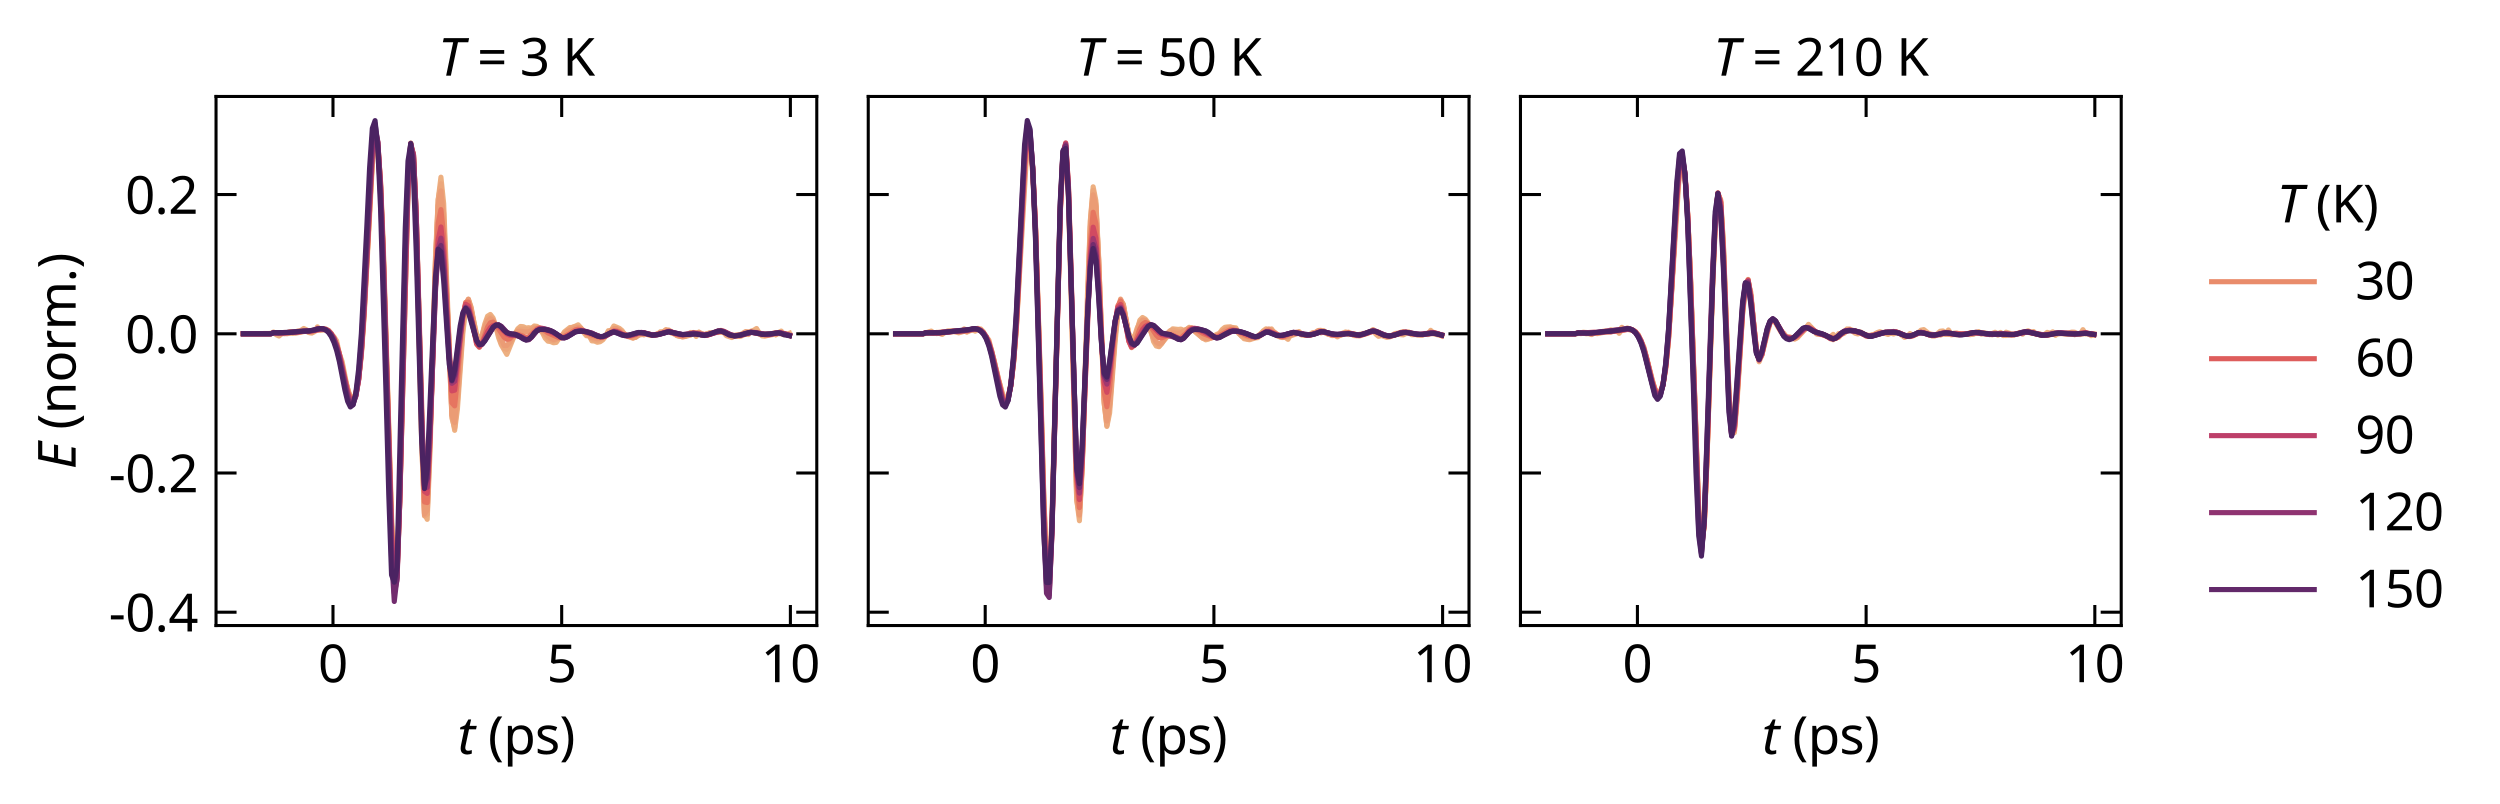 <?xml version="1.0" encoding="utf-8" standalone="no"?>
<!DOCTYPE svg PUBLIC "-//W3C//DTD SVG 1.1//EN"
  "http://www.w3.org/Graphics/SVG/1.1/DTD/svg11.dtd">
<svg xmlns:xlink="http://www.w3.org/1999/xlink" width="487.198pt" height="156.6pt" viewBox="0 0 487.198 156.6" xmlns="http://www.w3.org/2000/svg" version="1.1">
 <defs>
  <style type="text/css">*{stroke-linejoin: round; stroke-linecap: butt}</style>
 </defs>
 <g id="figure_1">
  <g id="patch_1">
   <path d="M 0 156.6 
L 487.198 156.6 
L 487.198 0 
L 0 0 
z
" style="fill: #ffffff"/>
  </g>
  <g id="axes_1">
   <g id="patch_2">
    <path d="M 42.1 121.9 
L 159.173 121.9 
L 159.173 18.8 
L 42.1 18.8 
z
" style="fill: #ffffff"/>
   </g>
   <g id="matplotlib.axis_1">
    <g id="xtick_1">
     <g id="line2d_1">
      <defs>
       <path id="m1010a50eec" d="M 0 0 
L 0 -4 
" style="stroke: #000000; stroke-width: 0.6"/>
      </defs>
      <g>
       <use xlink:href="#m1010a50eec" x="64.892" y="121.9" style="stroke: #000000; stroke-width: 0.6"/>
      </g>
     </g>
     <g id="line2d_2">
      <defs>
       <path id="m6132ebfa6f" d="M 0 0 
L 0 4 
" style="stroke: #000000; stroke-width: 0.6"/>
      </defs>
      <g>
       <use xlink:href="#m6132ebfa6f" x="64.892" y="18.8" style="stroke: #000000; stroke-width: 0.6"/>
      </g>
     </g>
     <g id="text_1">
      <!-- $\mathdefault{0}$ -->
      <g transform="translate(61.992 133) scale(0.1 -0.1)">
       <defs>
        <path id="NotoSans-Regular-30" d="M 3347 2291 
Q 3347 1734 3264 1299 
Q 3181 864 2998 560 
Q 2816 256 2525 96 
Q 2234 -64 1824 -64 
Q 1312 -64 976 217 
Q 640 499 477 1027 
Q 314 1555 314 2291 
Q 314 3034 464 3558 
Q 614 4083 947 4361 
Q 1280 4640 1824 4640 
Q 2336 4640 2675 4361 
Q 3014 4083 3180 3558 
Q 3347 3034 3347 2291 
z
M 877 2291 
Q 877 1664 969 1248 
Q 1062 832 1270 624 
Q 1478 416 1824 416 
Q 2170 416 2378 621 
Q 2586 826 2682 1245 
Q 2778 1664 2778 2291 
Q 2778 2918 2682 3331 
Q 2586 3744 2378 3952 
Q 2170 4160 1824 4160 
Q 1478 4160 1270 3952 
Q 1062 3744 969 3331 
Q 877 2918 877 2291 
z
" transform="scale(0.016)"/>
       </defs>
       <use xlink:href="#NotoSans-Regular-30" transform="translate(0 0.5)"/>
      </g>
     </g>
    </g>
    <g id="xtick_2">
     <g id="line2d_3">
      <g>
       <use xlink:href="#m1010a50eec" x="109.461" y="121.9" style="stroke: #000000; stroke-width: 0.6"/>
      </g>
     </g>
     <g id="line2d_4">
      <g>
       <use xlink:href="#m6132ebfa6f" x="109.461" y="18.8" style="stroke: #000000; stroke-width: 0.6"/>
      </g>
     </g>
     <g id="text_2">
      <!-- $\mathdefault{5}$ -->
      <g transform="translate(106.561 133) scale(0.1 -0.1)">
       <defs>
        <path id="NotoSans-Regular-35" d="M 1760 2803 
Q 2227 2803 2572 2643 
Q 2918 2483 3107 2185 
Q 3296 1888 3296 1459 
Q 3296 986 3091 643 
Q 2886 301 2505 118 
Q 2125 -64 1587 -64 
Q 1235 -64 924 0 
Q 614 64 403 186 
L 403 717 
Q 634 576 963 496 
Q 1293 416 1594 416 
Q 1933 416 2185 521 
Q 2438 627 2579 848 
Q 2720 1069 2720 1402 
Q 2720 1850 2445 2090 
Q 2170 2330 1574 2330 
Q 1395 2330 1164 2298 
Q 934 2266 794 2234 
L 512 2413 
L 685 4570 
L 2976 4570 
L 2976 4058 
L 1165 4058 
L 1056 2733 
Q 1165 2752 1350 2777 
Q 1536 2803 1760 2803 
z
" transform="scale(0.016)"/>
       </defs>
       <use xlink:href="#NotoSans-Regular-35" transform="translate(0 0.594)"/>
      </g>
     </g>
    </g>
    <g id="xtick_3">
     <g id="line2d_5">
      <g>
       <use xlink:href="#m1010a50eec" x="154.03" y="121.9" style="stroke: #000000; stroke-width: 0.6"/>
      </g>
     </g>
     <g id="line2d_6">
      <g>
       <use xlink:href="#m6132ebfa6f" x="154.03" y="18.8" style="stroke: #000000; stroke-width: 0.6"/>
      </g>
     </g>
     <g id="text_3">
      <!-- $\mathdefault{10}$ -->
      <g transform="translate(148.28 133) scale(0.1 -0.1)">
       <defs>
        <path id="NotoSans-Regular-31" d="M 2272 0 
L 1722 0 
L 1722 3194 
Q 1722 3379 1725 3507 
Q 1728 3635 1734 3747 
Q 1741 3859 1747 3981 
Q 1645 3878 1561 3808 
Q 1478 3738 1350 3629 
L 864 3232 
L 570 3610 
L 1805 4570 
L 2272 4570 
L 2272 0 
z
" transform="scale(0.016)"/>
       </defs>
       <use xlink:href="#NotoSans-Regular-31" transform="translate(0 0.5)"/>
       <use xlink:href="#NotoSans-Regular-30" transform="translate(57.2 0.5)"/>
      </g>
     </g>
    </g>
    <g id="text_4">
     <!-- $t$ (ps) -->
     <g transform="translate(89.187 147) scale(0.1 -0.1)">
      <defs>
       <path id="NotoSans-Italic-74" d="M 1184 -64 
Q 838 -64 601 102 
Q 365 269 365 685 
Q 365 781 381 899 
Q 397 1018 422 1139 
L 813 3002 
L 282 3002 
L 333 3258 
L 909 3501 
L 1306 4211 
L 1638 4211 
L 1466 3430 
L 2330 3430 
L 2240 3002 
L 1382 3002 
L 986 1133 
Q 966 1050 947 944 
Q 928 838 928 749 
Q 928 602 1008 499 
Q 1088 397 1267 397 
Q 1382 397 1491 419 
Q 1600 442 1722 480 
L 1722 51 
Q 1645 13 1485 -25 
Q 1325 -64 1184 -64 
z
" transform="scale(0.016)"/>
       <path id="NotoSans-Regular-20" transform="scale(0.016)"/>
       <path id="NotoSans-Regular-28" d="M 256 1754 
Q 256 2278 355 2777 
Q 454 3277 665 3731 
Q 877 4186 1197 4570 
L 1728 4570 
Q 1280 3968 1053 3245 
Q 826 2522 826 1760 
Q 826 1267 928 780 
Q 1030 294 1228 -157 
Q 1427 -608 1722 -1011 
L 1197 -1011 
Q 877 -634 665 -189 
Q 454 256 355 749 
Q 256 1242 256 1754 
z
" transform="scale(0.016)"/>
       <path id="NotoSans-Regular-70" d="M 2176 3494 
Q 2810 3494 3197 3052 
Q 3584 2611 3584 1722 
Q 3584 1139 3408 739 
Q 3232 339 2915 137 
Q 2598 -64 2170 -64 
Q 1907 -64 1702 6 
Q 1498 77 1354 189 
Q 1210 301 1107 435 
L 1069 435 
Q 1082 326 1094 160 
Q 1107 -6 1107 -128 
L 1107 -1536 
L 544 -1536 
L 544 3430 
L 1005 3430 
L 1082 2963 
L 1107 2963 
Q 1210 3110 1354 3232 
Q 1498 3354 1699 3424 
Q 1901 3494 2176 3494 
z
M 2074 3021 
Q 1728 3021 1517 2889 
Q 1306 2758 1210 2496 
Q 1114 2234 1107 1830 
L 1107 1722 
Q 1107 1299 1196 1004 
Q 1286 710 1500 556 
Q 1715 403 2086 403 
Q 2400 403 2601 576 
Q 2803 749 2902 1046 
Q 3002 1344 3002 1728 
Q 3002 2317 2774 2669 
Q 2547 3021 2074 3021 
z
" transform="scale(0.016)"/>
       <path id="NotoSans-Regular-73" d="M 2778 947 
Q 2778 614 2611 390 
Q 2445 166 2137 51 
Q 1830 -64 1408 -64 
Q 1050 -64 790 -6 
Q 531 51 333 154 
L 333 666 
Q 538 563 829 476 
Q 1120 390 1421 390 
Q 1850 390 2042 528 
Q 2234 666 2234 896 
Q 2234 1024 2163 1126 
Q 2093 1229 1910 1331 
Q 1728 1434 1389 1562 
Q 1056 1690 819 1818 
Q 582 1946 454 2125 
Q 326 2304 326 2586 
Q 326 3021 681 3257 
Q 1037 3494 1613 3494 
Q 1926 3494 2198 3433 
Q 2470 3373 2707 3264 
L 2515 2816 
Q 2298 2906 2061 2970 
Q 1824 3034 1574 3034 
Q 1229 3034 1046 2922 
Q 864 2810 864 2618 
Q 864 2477 947 2377 
Q 1030 2278 1225 2185 
Q 1421 2093 1747 1965 
Q 2074 1843 2304 1715 
Q 2534 1587 2656 1404 
Q 2778 1222 2778 947 
z
" transform="scale(0.016)"/>
       <path id="NotoSans-Regular-29" d="M 1664 1754 
Q 1664 1242 1565 749 
Q 1466 256 1258 -189 
Q 1050 -634 723 -1011 
L 198 -1011 
Q 493 -608 691 -157 
Q 890 294 992 780 
Q 1094 1267 1094 1760 
Q 1094 2266 992 2758 
Q 890 3251 691 3712 
Q 493 4173 192 4570 
L 723 4570 
Q 1050 4186 1258 3731 
Q 1466 3277 1565 2777 
Q 1664 2278 1664 1754 
z
" transform="scale(0.016)"/>
      </defs>
      <use xlink:href="#NotoSans-Italic-74" transform="translate(0 0.594)"/>
      <use xlink:href="#NotoSans-Regular-20" transform="translate(33.2 0.594)"/>
      <use xlink:href="#NotoSans-Regular-28" transform="translate(59.2 0.594)"/>
      <use xlink:href="#NotoSans-Regular-70" transform="translate(89.2 0.594)"/>
      <use xlink:href="#NotoSans-Regular-73" transform="translate(150.7 0.594)"/>
      <use xlink:href="#NotoSans-Regular-29" transform="translate(198.6 0.594)"/>
     </g>
    </g>
   </g>
   <g id="matplotlib.axis_2">
    <g id="ytick_1">
     <g id="line2d_7">
      <defs>
       <path id="m260c399165" d="M 0 0 
L 4 0 
" style="stroke: #000000; stroke-width: 0.6"/>
      </defs>
      <g>
       <use xlink:href="#m260c399165" x="42.1" y="119.306" style="stroke: #000000; stroke-width: 0.6"/>
      </g>
     </g>
     <g id="line2d_8">
      <defs>
       <path id="maab9e5da10" d="M 0 0 
L -4 0 
" style="stroke: #000000; stroke-width: 0.6"/>
      </defs>
      <g>
       <use xlink:href="#maab9e5da10" x="159.173" y="119.306" style="stroke: #000000; stroke-width: 0.6"/>
      </g>
     </g>
     <g id="text_5">
      <!-- $\mathdefault{−0.4}$ -->
      <g transform="translate(21.2 123.106) scale(0.1 -0.1)">
       <defs>
        <path id="NotoSans-Regular-2212" d="M 256 1466 
L 256 1965 
L 1805 1965 
L 1805 1466 
L 256 1466 
z
" transform="scale(0.016)"/>
        <path id="NotoSans-Regular-2e" d="M 461 346 
Q 461 582 576 678 
Q 691 774 851 774 
Q 1018 774 1136 678 
Q 1254 582 1254 346 
Q 1254 115 1136 12 
Q 1018 -90 851 -90 
Q 691 -90 576 12 
Q 461 115 461 346 
z
" transform="scale(0.016)"/>
        <path id="NotoSans-Regular-34" d="M 3533 1037 
L 2867 1037 
L 2867 0 
L 2323 0 
L 2323 1037 
L 134 1037 
L 134 1517 
L 2285 4595 
L 2867 4595 
L 2867 1542 
L 3533 1542 
L 3533 1037 
z
M 2323 2982 
Q 2323 3149 2326 3286 
Q 2330 3424 2336 3545 
Q 2342 3667 2345 3779 
Q 2349 3891 2355 3994 
L 2330 3994 
Q 2278 3872 2201 3731 
Q 2125 3590 2054 3494 
L 685 1542 
L 2323 1542 
L 2323 2982 
z
" transform="scale(0.016)"/>
       </defs>
       <use xlink:href="#NotoSans-Regular-2212" transform="translate(0 0.5)"/>
       <use xlink:href="#NotoSans-Regular-30" transform="translate(32.2 0.5)"/>
       <use xlink:href="#NotoSans-Regular-2e" transform="translate(89.4 0.5)"/>
       <use xlink:href="#NotoSans-Regular-34" transform="translate(116.2 0.5)"/>
      </g>
     </g>
    </g>
    <g id="ytick_2">
     <g id="line2d_9">
      <g>
       <use xlink:href="#m260c399165" x="42.1" y="92.176" style="stroke: #000000; stroke-width: 0.6"/>
      </g>
     </g>
     <g id="line2d_10">
      <g>
       <use xlink:href="#maab9e5da10" x="159.173" y="92.176" style="stroke: #000000; stroke-width: 0.6"/>
      </g>
     </g>
     <g id="text_6">
      <!-- $\mathdefault{−0.2}$ -->
      <g transform="translate(21.2 95.976) scale(0.1 -0.1)">
       <defs>
        <path id="NotoSans-Regular-32" d="M 3328 0 
L 307 0 
L 307 467 
L 1504 1677 
Q 1850 2022 2086 2291 
Q 2323 2560 2444 2819 
Q 2566 3078 2566 3386 
Q 2566 3763 2342 3958 
Q 2118 4154 1760 4154 
Q 1427 4154 1174 4038 
Q 922 3923 659 3718 
L 358 4096 
Q 538 4250 752 4371 
Q 966 4493 1219 4563 
Q 1472 4634 1760 4634 
Q 2189 4634 2496 4486 
Q 2803 4339 2972 4067 
Q 3142 3795 3142 3418 
Q 3142 3059 2995 2745 
Q 2848 2432 2585 2128 
Q 2323 1824 1971 1478 
L 1018 538 
L 1018 512 
L 3328 512 
L 3328 0 
z
" transform="scale(0.016)"/>
       </defs>
       <use xlink:href="#NotoSans-Regular-2212" transform="translate(0 0.5)"/>
       <use xlink:href="#NotoSans-Regular-30" transform="translate(32.2 0.5)"/>
       <use xlink:href="#NotoSans-Regular-2e" transform="translate(89.4 0.5)"/>
       <use xlink:href="#NotoSans-Regular-32" transform="translate(116.2 0.5)"/>
      </g>
     </g>
    </g>
    <g id="ytick_3">
     <g id="line2d_11">
      <g>
       <use xlink:href="#m260c399165" x="42.1" y="65.046" style="stroke: #000000; stroke-width: 0.6"/>
      </g>
     </g>
     <g id="line2d_12">
      <g>
       <use xlink:href="#maab9e5da10" x="159.173" y="65.046" style="stroke: #000000; stroke-width: 0.6"/>
      </g>
     </g>
     <g id="text_7">
      <!-- $\mathdefault{0.0}$ -->
      <g transform="translate(24.4 68.846) scale(0.1 -0.1)">
       <use xlink:href="#NotoSans-Regular-30" transform="translate(0 0.5)"/>
       <use xlink:href="#NotoSans-Regular-2e" transform="translate(57.2 0.5)"/>
       <use xlink:href="#NotoSans-Regular-30" transform="translate(84 0.5)"/>
      </g>
     </g>
    </g>
    <g id="ytick_4">
     <g id="line2d_13">
      <g>
       <use xlink:href="#m260c399165" x="42.1" y="37.915" style="stroke: #000000; stroke-width: 0.6"/>
      </g>
     </g>
     <g id="line2d_14">
      <g>
       <use xlink:href="#maab9e5da10" x="159.173" y="37.915" style="stroke: #000000; stroke-width: 0.6"/>
      </g>
     </g>
     <g id="text_8">
      <!-- $\mathdefault{0.2}$ -->
      <g transform="translate(24.4 41.715) scale(0.1 -0.1)">
       <use xlink:href="#NotoSans-Regular-30" transform="translate(0 0.5)"/>
       <use xlink:href="#NotoSans-Regular-2e" transform="translate(57.2 0.5)"/>
       <use xlink:href="#NotoSans-Regular-32" transform="translate(84 0.5)"/>
      </g>
     </g>
    </g>
    <g id="text_9">
     <!-- $E$ (norm.) -->
     <g transform="translate(14.8 91.45) rotate(-90) scale(0.1 -0.1)">
      <defs>
       <path id="NotoSans-Italic-45" d="M 262 0 
L 1229 4570 
L 3546 4570 
L 3437 4064 
L 1690 4064 
L 1389 2637 
L 3021 2637 
L 2925 2138 
L 1286 2138 
L 934 506 
L 2688 506 
L 2579 0 
L 262 0 
z
" transform="scale(0.016)"/>
       <path id="NotoSans-Regular-6e" d="M 2195 3494 
Q 2810 3494 3123 3196 
Q 3437 2899 3437 2234 
L 3437 0 
L 2880 0 
L 2880 2195 
Q 2880 2611 2694 2816 
Q 2509 3021 2112 3021 
Q 1542 3021 1324 2701 
Q 1107 2381 1107 1779 
L 1107 0 
L 544 0 
L 544 3430 
L 998 3430 
L 1082 2963 
L 1114 2963 
Q 1229 3142 1398 3260 
Q 1568 3379 1773 3436 
Q 1978 3494 2195 3494 
z
" transform="scale(0.016)"/>
       <path id="NotoSans-Regular-6f" d="M 3526 1722 
Q 3526 1293 3414 963 
Q 3302 634 3094 403 
Q 2886 173 2588 54 
Q 2291 -64 1926 -64 
Q 1587 -64 1299 54 
Q 1011 173 800 403 
Q 589 634 470 963 
Q 352 1293 352 1722 
Q 352 2291 544 2684 
Q 736 3078 1094 3286 
Q 1453 3494 1946 3494 
Q 2413 3494 2768 3286 
Q 3123 3078 3324 2684 
Q 3526 2291 3526 1722 
z
M 934 1722 
Q 934 1318 1040 1020 
Q 1146 723 1370 563 
Q 1594 403 1939 403 
Q 2285 403 2509 563 
Q 2733 723 2838 1020 
Q 2944 1318 2944 1722 
Q 2944 2131 2835 2419 
Q 2726 2707 2505 2864 
Q 2285 3021 1933 3021 
Q 1408 3021 1171 2675 
Q 934 2330 934 1722 
z
" transform="scale(0.016)"/>
       <path id="NotoSans-Regular-72" d="M 2144 3494 
Q 2240 3494 2352 3484 
Q 2464 3475 2547 3456 
L 2477 2938 
Q 2394 2957 2294 2969 
Q 2195 2982 2106 2982 
Q 1907 2982 1728 2899 
Q 1549 2816 1408 2665 
Q 1267 2515 1187 2304 
Q 1107 2093 1107 1830 
L 1107 0 
L 544 0 
L 544 3430 
L 1005 3430 
L 1069 2803 
L 1094 2803 
Q 1203 2995 1356 3152 
Q 1510 3309 1708 3401 
Q 1907 3494 2144 3494 
z
" transform="scale(0.016)"/>
       <path id="NotoSans-Regular-6d" d="M 4307 3494 
Q 4890 3494 5178 3196 
Q 5466 2899 5466 2234 
L 5466 0 
L 4909 0 
L 4909 2208 
Q 4909 2611 4739 2816 
Q 4570 3021 4211 3021 
Q 3712 3021 3497 2733 
Q 3283 2445 3283 1894 
L 3283 0 
L 2726 0 
L 2726 2208 
Q 2726 2477 2649 2659 
Q 2573 2842 2419 2931 
Q 2266 3021 2022 3021 
Q 1677 3021 1478 2877 
Q 1280 2733 1193 2457 
Q 1107 2182 1107 1779 
L 1107 0 
L 544 0 
L 544 3430 
L 998 3430 
L 1082 2963 
L 1114 2963 
Q 1222 3142 1379 3260 
Q 1536 3379 1728 3436 
Q 1920 3494 2125 3494 
Q 2522 3494 2787 3353 
Q 3053 3213 3174 2918 
L 3206 2918 
Q 3379 3213 3676 3353 
Q 3974 3494 4307 3494 
z
" transform="scale(0.016)"/>
      </defs>
      <use xlink:href="#NotoSans-Italic-45" transform="translate(0 0.594)"/>
      <use xlink:href="#NotoSans-Regular-20" transform="translate(51.4 0.594)"/>
      <use xlink:href="#NotoSans-Regular-28" transform="translate(77.4 0.594)"/>
      <use xlink:href="#NotoSans-Regular-6e" transform="translate(107.4 0.594)"/>
      <use xlink:href="#NotoSans-Regular-6f" transform="translate(169.2 0.594)"/>
      <use xlink:href="#NotoSans-Regular-72" transform="translate(229.7 0.594)"/>
      <use xlink:href="#NotoSans-Regular-6d" transform="translate(271 0.594)"/>
      <use xlink:href="#NotoSans-Regular-2e" transform="translate(364.5 0.594)"/>
      <use xlink:href="#NotoSans-Regular-29" transform="translate(391.3 0.594)"/>
     </g>
    </g>
   </g>
   <g id="line2d_15">
    <path d="M 47.422 65.046 
L 52.77 65.046 
L 53.305 64.705 
L 53.839 65.242 
L 54.374 65.485 
L 54.909 65.046 
L 55.444 64.77 
L 57.048 64.987 
L 57.583 64.674 
L 58.118 64.768 
L 59.188 64.012 
L 59.722 64.266 
L 60.257 64.788 
L 60.792 64.888 
L 61.327 64.629 
L 61.862 63.692 
L 62.397 64.411 
L 62.931 64.269 
L 63.466 64.242 
L 65.071 65.614 
L 65.606 66.432 
L 66.14 69.013 
L 66.675 70.452 
L 67.745 75.848 
L 68.28 77.743 
L 68.814 77.765 
L 69.349 76.589 
L 69.884 74.008 
L 70.419 69.264 
L 70.954 61.894 
L 72.558 32.175 
L 73.093 27.484 
L 73.628 28.515 
L 74.163 35.384 
L 74.698 47.934 
L 76.302 100.637 
L 76.837 111.012 
L 77.372 111.193 
L 77.906 97.951 
L 79.511 37.224 
L 80.046 28.818 
L 80.581 30.185 
L 81.115 42.036 
L 82.72 100.064 
L 83.255 101.21 
L 83.79 88.399 
L 84.859 51.782 
L 85.394 38.916 
L 85.929 34.531 
L 86.464 39.656 
L 88.068 80.779 
L 88.603 83.864 
L 89.138 79.781 
L 90.207 64.841 
L 90.742 60.261 
L 91.277 58.708 
L 91.812 60.371 
L 92.882 65.131 
L 93.416 66.003 
L 93.951 65.313 
L 94.486 63.1 
L 95.021 61.612 
L 95.556 61.281 
L 96.091 61.972 
L 96.625 63.589 
L 97.16 65.8 
L 97.695 67.219 
L 98.765 69.062 
L 100.369 65.104 
L 100.904 64.073 
L 101.439 63.619 
L 101.974 63.668 
L 102.508 63.922 
L 103.043 63.855 
L 103.578 64.048 
L 104.113 63.525 
L 104.648 63.603 
L 105.183 64.099 
L 105.717 64.854 
L 106.252 65.915 
L 106.787 66.491 
L 107.322 66.567 
L 107.857 66.805 
L 108.391 66.736 
L 108.926 65.984 
L 109.461 65.59 
L 109.996 64.665 
L 111.066 63.819 
L 111.6 63.822 
L 112.67 63.297 
L 113.205 63.893 
L 113.74 64.791 
L 114.275 65.432 
L 114.809 65.349 
L 115.344 66.427 
L 115.879 66.473 
L 116.414 66.703 
L 116.949 66.597 
L 117.484 66.224 
L 118.018 65.529 
L 118.553 64.44 
L 119.088 64.454 
L 119.623 63.528 
L 120.692 63.978 
L 121.227 64.42 
L 121.762 65.209 
L 122.297 65.561 
L 123.367 65.912 
L 124.436 65.287 
L 126.041 65.121 
L 126.576 65.354 
L 127.11 65.215 
L 127.645 65.277 
L 128.18 65.095 
L 128.715 64.642 
L 129.25 64.698 
L 129.784 64.238 
L 130.319 64.571 
L 130.854 64.672 
L 131.389 64.922 
L 131.924 65.371 
L 132.993 65.641 
L 133.528 65.577 
L 134.063 65.343 
L 134.598 65.303 
L 135.133 64.825 
L 135.668 65.57 
L 136.202 64.715 
L 137.272 65.285 
L 138.342 64.827 
L 140.481 64.783 
L 141.016 64.763 
L 141.551 65.417 
L 142.62 65.783 
L 143.155 65.434 
L 144.225 65.586 
L 145.294 65.113 
L 145.829 65.204 
L 146.364 64.53 
L 146.899 64.353 
L 147.434 64.018 
L 147.969 64.925 
L 148.503 65.452 
L 149.038 65.519 
L 150.108 65.251 
L 150.643 64.928 
L 151.177 65.25 
L 151.712 64.81 
L 152.247 64.517 
L 152.782 65.15 
L 153.317 65.127 
L 153.852 64.934 
L 153.852 64.934 
" clip-path="url(#pc176f87a9f)" style="fill: none; stroke: #edb081; stroke-linecap: square"/>
   </g>
   <g id="line2d_16">
    <path d="M 47.422 65.046 
L 52.77 65.046 
L 53.305 64.811 
L 55.444 65.01 
L 55.979 65.041 
L 57.048 64.721 
L 57.583 64.938 
L 59.188 64.617 
L 59.722 64.549 
L 60.257 64.842 
L 60.792 64.842 
L 61.327 64.257 
L 63.466 64.095 
L 64.001 64.445 
L 65.071 65.725 
L 65.606 67.067 
L 66.675 70.93 
L 67.21 73.731 
L 68.28 77.643 
L 68.814 77.939 
L 69.349 76.852 
L 69.884 73.919 
L 70.419 68.578 
L 70.954 61.007 
L 72.558 31.302 
L 73.093 27.01 
L 73.628 28.857 
L 74.163 36.796 
L 74.698 49.769 
L 76.302 101.819 
L 76.837 112.113 
L 77.372 110.135 
L 77.906 96.07 
L 78.976 52.328 
L 79.511 35.714 
L 80.046 27.884 
L 80.581 30.544 
L 81.115 43.64 
L 82.185 86.457 
L 82.72 100.542 
L 83.255 100.203 
L 83.79 86.572 
L 84.859 50.252 
L 85.394 38.884 
L 85.929 35.802 
L 86.464 41.632 
L 88.068 81.476 
L 88.603 83.391 
L 89.138 78.308 
L 90.207 63.884 
L 90.742 59.634 
L 91.277 58.303 
L 91.812 59.852 
L 92.882 65.569 
L 93.416 66.457 
L 93.951 65.356 
L 94.486 63.468 
L 95.021 62.09 
L 95.556 61.738 
L 96.091 62.339 
L 96.625 63.669 
L 97.695 66.94 
L 98.23 67.865 
L 98.765 68.089 
L 99.299 67.277 
L 100.369 65.017 
L 100.904 64.373 
L 101.439 64.118 
L 102.508 64.146 
L 103.043 64.319 
L 103.578 63.926 
L 104.113 63.799 
L 104.648 64.261 
L 105.183 64.138 
L 106.787 65.942 
L 107.322 66.279 
L 107.857 66.441 
L 109.461 65.497 
L 109.996 64.833 
L 111.6 63.752 
L 112.135 63.625 
L 113.205 64.091 
L 115.344 66.019 
L 115.879 66.297 
L 116.414 66.351 
L 116.949 66.201 
L 117.484 65.935 
L 118.018 65.466 
L 118.553 64.686 
L 119.088 64.349 
L 119.623 64.161 
L 120.158 64.13 
L 120.692 64.217 
L 121.762 65.178 
L 122.297 65.494 
L 123.901 65.726 
L 124.436 65.322 
L 124.971 65.097 
L 127.645 65.216 
L 128.715 64.962 
L 129.784 64.315 
L 130.319 64.464 
L 130.854 64.909 
L 131.389 65.07 
L 131.924 65.415 
L 132.459 65.574 
L 133.528 65.519 
L 134.063 65.444 
L 134.598 65.228 
L 135.133 64.789 
L 135.668 64.981 
L 136.737 65.024 
L 137.272 65.17 
L 138.342 64.915 
L 139.946 64.691 
L 140.481 64.375 
L 141.016 64.812 
L 142.085 65.388 
L 144.225 65.265 
L 145.294 64.626 
L 146.364 64.789 
L 146.899 64.558 
L 149.573 65.337 
L 150.643 65.203 
L 151.177 64.864 
L 151.712 65.036 
L 152.247 65.042 
L 152.782 65.248 
L 153.317 65.186 
L 153.852 65.342 
L 153.852 65.342 
" clip-path="url(#pc176f87a9f)" style="fill: none; stroke: #eca77b; stroke-linecap: square"/>
   </g>
   <g id="line2d_17">
    <path d="M 47.422 65.046 
L 53.839 64.968 
L 54.374 64.81 
L 54.909 64.987 
L 55.444 65.024 
L 56.514 64.612 
L 57.048 64.783 
L 58.118 64.494 
L 60.792 64.677 
L 61.327 64.33 
L 62.397 64.137 
L 62.931 64.275 
L 63.466 64.211 
L 64.001 64.385 
L 64.536 65.017 
L 65.606 67.008 
L 66.675 71.125 
L 67.21 73.957 
L 68.28 77.577 
L 68.814 77.871 
L 69.349 76.666 
L 69.884 73.738 
L 70.419 68.63 
L 70.954 60.81 
L 72.558 31.13 
L 73.093 26.784 
L 73.628 28.553 
L 74.163 36.512 
L 74.698 49.708 
L 76.302 102.716 
L 76.837 112.498 
L 77.372 111.214 
L 77.906 96.464 
L 78.976 51.81 
L 79.511 35.374 
L 80.046 27.921 
L 80.581 30.747 
L 81.115 43.806 
L 82.185 86.035 
L 82.72 100.195 
L 83.255 99.39 
L 83.79 86.011 
L 84.859 51.081 
L 85.394 40.047 
L 85.929 37.188 
L 86.464 43.141 
L 88.068 80.878 
L 88.603 82.361 
L 89.138 77.102 
L 90.207 63.032 
L 90.742 59.195 
L 91.277 58.323 
L 91.812 60.152 
L 92.882 66.089 
L 93.416 67.027 
L 93.951 65.801 
L 94.486 63.782 
L 95.021 62.573 
L 95.556 62.1 
L 96.091 62.454 
L 96.625 63.461 
L 98.23 67.341 
L 98.765 67.334 
L 99.299 66.748 
L 100.369 64.997 
L 100.904 64.596 
L 101.439 64.545 
L 102.508 64.689 
L 103.043 64.638 
L 103.578 64.421 
L 104.113 64.061 
L 104.648 63.898 
L 105.183 63.991 
L 106.787 65.542 
L 107.322 65.943 
L 107.857 66.173 
L 108.391 66.065 
L 108.926 65.79 
L 109.461 65.344 
L 109.996 65.201 
L 110.531 64.595 
L 112.67 63.761 
L 113.205 63.96 
L 114.809 65.464 
L 115.344 65.766 
L 116.414 66.037 
L 116.949 65.964 
L 118.018 65.448 
L 118.553 65.096 
L 119.088 64.488 
L 119.623 64.052 
L 120.158 64.041 
L 121.227 64.802 
L 122.832 65.649 
L 123.367 65.833 
L 123.901 65.679 
L 124.436 65.233 
L 124.971 64.938 
L 125.506 65.256 
L 126.041 64.998 
L 127.11 65.313 
L 127.645 65.215 
L 128.715 64.876 
L 129.25 64.922 
L 130.319 64.316 
L 131.389 65.03 
L 131.924 65.18 
L 132.993 65.645 
L 133.528 65.551 
L 134.598 64.79 
L 135.133 65.024 
L 135.668 64.963 
L 136.202 64.768 
L 136.737 65.335 
L 139.946 64.576 
L 140.481 64.591 
L 141.016 64.729 
L 142.62 65.543 
L 143.69 65.276 
L 144.76 65.143 
L 145.294 64.749 
L 146.364 64.685 
L 147.434 64.929 
L 147.969 65.123 
L 150.643 65.024 
L 151.177 65.226 
L 151.712 64.905 
L 152.247 65.03 
L 152.782 64.978 
L 153.852 65.201 
L 153.852 65.201 
" clip-path="url(#pc176f87a9f)" style="fill: none; stroke: #eb9c75; stroke-linecap: square"/>
   </g>
   <g id="line2d_18">
    <path d="M 47.422 65.046 
L 52.77 65.046 
L 53.305 64.923 
L 54.374 64.933 
L 55.444 64.823 
L 56.514 64.786 
L 58.653 64.66 
L 59.188 64.578 
L 60.792 64.58 
L 61.327 64.332 
L 61.862 64.329 
L 62.397 64.097 
L 64.001 64.389 
L 64.536 64.943 
L 65.071 65.874 
L 65.606 67.227 
L 66.14 68.957 
L 67.745 76.081 
L 68.28 77.679 
L 68.814 78.064 
L 69.349 77.044 
L 69.884 74.148 
L 70.419 68.868 
L 70.954 61.106 
L 72.558 30.775 
L 73.093 26.448 
L 73.628 27.881 
L 74.163 35.645 
L 74.698 48.879 
L 76.302 102.42 
L 76.837 113.171 
L 77.372 112.049 
L 77.906 97.773 
L 79.511 37.058 
L 80.046 28.489 
L 80.581 30.081 
L 81.115 41.84 
L 82.72 97.819 
L 83.255 97.939 
L 83.79 85.946 
L 84.859 53.892 
L 85.394 43.517 
L 85.929 40.842 
L 86.464 45.913 
L 88.068 78.503 
L 88.603 79.099 
L 89.138 74.025 
L 89.673 67.12 
L 90.207 61.737 
L 90.742 58.941 
L 91.277 58.865 
L 91.812 61.091 
L 92.882 67.095 
L 93.416 67.693 
L 93.951 66.747 
L 95.021 63.742 
L 95.556 62.904 
L 96.091 62.771 
L 96.625 63.271 
L 98.23 65.714 
L 98.765 66.128 
L 99.299 66.039 
L 99.834 65.498 
L 100.369 65.116 
L 100.904 65.151 
L 102.508 65.724 
L 103.043 65.656 
L 104.648 64.084 
L 105.183 63.895 
L 105.717 64.075 
L 106.787 64.888 
L 108.926 65.805 
L 109.461 65.836 
L 111.066 65.001 
L 112.135 64.264 
L 112.67 64.142 
L 113.205 64.262 
L 115.344 65.282 
L 116.949 65.758 
L 117.484 65.7 
L 118.553 65.074 
L 119.623 64.487 
L 120.158 64.477 
L 120.692 64.669 
L 121.227 65.143 
L 122.297 65.478 
L 122.832 65.526 
L 123.901 65.207 
L 124.436 64.953 
L 124.971 64.853 
L 125.506 64.905 
L 127.11 65.35 
L 128.18 65.122 
L 130.319 64.599 
L 132.459 65.256 
L 132.993 65.298 
L 134.598 65.049 
L 135.133 64.872 
L 135.668 64.874 
L 136.202 65.093 
L 136.737 65.175 
L 137.272 65.394 
L 137.807 65.325 
L 140.481 64.463 
L 141.016 64.559 
L 141.551 64.816 
L 142.085 65.198 
L 142.62 65.377 
L 143.69 65.412 
L 144.225 65.356 
L 146.364 64.734 
L 149.038 65.208 
L 150.643 65.039 
L 151.177 64.873 
L 152.782 64.999 
L 153.852 65.386 
L 153.852 65.386 
" clip-path="url(#pc176f87a9f)" style="fill: none; stroke: #e67560; stroke-linecap: square"/>
   </g>
   <g id="line2d_19">
    <path d="M 47.422 65.046 
L 52.77 65.046 
L 53.305 64.854 
L 54.909 64.932 
L 57.048 64.757 
L 61.862 64.317 
L 62.397 64.152 
L 62.931 64.112 
L 63.466 64.186 
L 64.001 64.52 
L 64.536 65.123 
L 65.071 65.992 
L 65.606 67.265 
L 66.14 69.112 
L 67.745 76.454 
L 68.28 78.005 
L 68.814 78.336 
L 69.349 77.076 
L 69.884 73.902 
L 70.419 68.476 
L 70.954 60.521 
L 72.558 29.553 
L 73.093 25.707 
L 73.628 27.702 
L 74.163 36.022 
L 74.698 49.845 
L 76.302 103.949 
L 76.837 114.622 
L 77.372 112.569 
L 77.906 97.564 
L 79.511 36.081 
L 80.046 28.094 
L 80.581 30.098 
L 81.115 41.886 
L 82.185 81.958 
L 82.72 95.77 
L 83.255 96.155 
L 83.79 85.571 
L 84.859 56.036 
L 85.394 46.693 
L 85.929 44.225 
L 86.464 48.86 
L 87.533 69.555 
L 88.068 76.179 
L 88.603 76.038 
L 89.138 71.384 
L 89.673 65.617 
L 90.207 61.325 
L 90.742 59.277 
L 91.277 59.614 
L 92.882 66.905 
L 93.416 67.559 
L 93.951 66.982 
L 95.021 64.633 
L 95.556 63.84 
L 96.091 63.434 
L 96.625 63.361 
L 97.16 63.521 
L 98.765 65.073 
L 99.299 65.312 
L 99.834 65.393 
L 100.369 65.306 
L 100.904 65.388 
L 102.508 66.1 
L 103.043 66.078 
L 103.578 65.638 
L 104.113 64.847 
L 104.648 64.323 
L 105.183 63.986 
L 105.717 63.98 
L 106.787 64.425 
L 109.461 65.742 
L 109.996 65.806 
L 111.066 65.231 
L 112.135 64.57 
L 112.67 64.424 
L 113.74 64.544 
L 114.275 64.764 
L 115.344 65.028 
L 116.949 65.614 
L 117.484 65.66 
L 118.018 65.493 
L 119.623 64.557 
L 120.158 64.623 
L 121.227 65.125 
L 122.297 65.422 
L 122.832 65.392 
L 124.971 64.794 
L 125.506 64.821 
L 127.11 65.297 
L 128.18 65.209 
L 130.319 64.568 
L 130.854 64.673 
L 131.924 65.128 
L 132.993 65.258 
L 134.063 65.137 
L 135.133 64.935 
L 136.202 65.062 
L 136.737 65.283 
L 137.807 65.33 
L 138.876 64.982 
L 139.946 64.477 
L 141.016 64.577 
L 142.085 65.147 
L 143.155 65.448 
L 144.225 65.376 
L 146.364 64.75 
L 147.434 64.891 
L 149.038 65.217 
L 149.573 65.261 
L 150.108 65.183 
L 150.643 64.973 
L 152.247 64.911 
L 153.317 65.19 
L 153.852 65.388 
L 153.852 65.388 
" clip-path="url(#pc176f87a9f)" style="fill: none; stroke: #d14a61; stroke-linecap: square"/>
   </g>
   <g id="line2d_20">
    <path d="M 47.422 65.046 
L 52.77 65.046 
L 53.305 64.843 
L 56.514 64.804 
L 59.188 64.557 
L 60.257 64.46 
L 61.327 64.412 
L 61.862 64.005 
L 62.397 64.115 
L 62.931 64.091 
L 63.466 64.197 
L 64.001 64.541 
L 64.536 65.107 
L 65.071 65.973 
L 65.606 67.431 
L 66.14 69.33 
L 67.745 76.814 
L 68.28 78.307 
L 68.814 78.568 
L 69.349 77.244 
L 69.884 73.983 
L 70.419 68.35 
L 70.954 59.959 
L 72.558 29.193 
L 73.093 25.123 
L 73.628 27.563 
L 74.163 36.378 
L 74.698 50.314 
L 76.302 104.898 
L 76.837 115.55 
L 77.372 113.1 
L 77.906 97.711 
L 78.976 52.571 
L 79.511 36.047 
L 80.046 28.237 
L 80.581 30.239 
L 81.115 41.869 
L 82.185 81.609 
L 82.72 94.655 
L 83.255 94.984 
L 83.79 84.645 
L 84.859 56.897 
L 85.394 48.438 
L 85.929 46.41 
L 86.464 50.769 
L 87.533 69.124 
L 88.068 74.709 
L 88.603 74.298 
L 90.207 61.468 
L 90.742 59.836 
L 91.277 60.196 
L 91.812 62.023 
L 92.882 66.434 
L 93.416 67.213 
L 93.951 67.025 
L 95.021 65.352 
L 96.091 63.825 
L 96.625 63.427 
L 97.16 63.324 
L 97.695 63.636 
L 98.765 64.787 
L 99.299 65.095 
L 101.439 65.61 
L 102.508 66.193 
L 103.043 66.189 
L 103.578 65.72 
L 104.648 64.434 
L 105.183 64.107 
L 105.717 64.038 
L 106.787 64.237 
L 107.857 64.761 
L 109.461 65.812 
L 109.996 65.78 
L 110.531 65.598 
L 112.135 64.657 
L 112.67 64.514 
L 113.74 64.451 
L 114.809 64.788 
L 115.344 64.894 
L 116.414 65.462 
L 116.949 65.598 
L 117.484 65.594 
L 118.018 65.45 
L 119.623 64.604 
L 120.158 64.703 
L 121.762 65.425 
L 122.297 65.47 
L 123.901 65.048 
L 124.436 64.818 
L 124.971 64.781 
L 125.506 64.858 
L 126.041 65.067 
L 127.645 65.328 
L 128.715 65.116 
L 130.319 64.615 
L 132.993 65.201 
L 134.063 65.127 
L 135.133 64.942 
L 137.807 65.285 
L 140.481 64.528 
L 141.016 64.549 
L 142.62 65.325 
L 143.155 65.422 
L 144.225 65.325 
L 145.294 65.021 
L 146.364 64.766 
L 147.434 64.865 
L 149.038 65.15 
L 150.108 65.177 
L 151.177 64.933 
L 151.712 64.823 
L 152.247 64.881 
L 153.852 65.346 
L 153.852 65.346 
" clip-path="url(#pc176f87a9f)" style="fill: none; stroke: #a1386f; stroke-linecap: square"/>
   </g>
   <g id="line2d_21">
    <path d="M 47.422 65.046 
L 52.77 65.046 
L 53.305 64.833 
L 54.374 64.899 
L 58.118 64.6 
L 60.257 64.517 
L 62.397 64.075 
L 62.931 64.086 
L 63.466 64.266 
L 64.001 64.641 
L 64.536 65.302 
L 65.071 66.352 
L 65.606 67.849 
L 66.14 69.939 
L 67.745 77.556 
L 68.28 78.865 
L 68.814 78.817 
L 69.349 76.998 
L 69.884 73.066 
L 70.419 66.724 
L 70.954 57.845 
L 72.558 26.928 
L 73.093 24.11 
L 73.628 27.876 
L 74.163 37.895 
L 74.698 53.189 
L 76.302 108.456 
L 76.837 117.214 
L 77.372 112.502 
L 77.906 94.843 
L 78.976 49.184 
L 79.511 33.977 
L 80.046 27.928 
L 80.581 31.676 
L 81.115 44.521 
L 82.185 83.341 
L 82.72 94.736 
L 83.255 93.191 
L 83.79 82.136 
L 84.859 55.822 
L 85.394 48.798 
L 85.929 47.831 
L 86.464 52.632 
L 87.533 69.725 
L 88.068 74.249 
L 88.603 73.049 
L 89.673 64.347 
L 90.207 61.268 
L 90.742 60.03 
L 91.277 60.523 
L 91.812 62.266 
L 92.882 66.275 
L 93.416 67.171 
L 93.951 67.073 
L 94.486 66.401 
L 96.091 63.871 
L 96.625 63.385 
L 97.16 63.299 
L 97.695 63.597 
L 98.765 64.757 
L 99.299 65.008 
L 100.904 65.313 
L 102.508 66.236 
L 103.043 66.192 
L 103.578 65.729 
L 104.648 64.44 
L 105.183 64.205 
L 106.252 64.153 
L 107.322 64.422 
L 108.391 65.03 
L 109.461 65.783 
L 109.996 65.81 
L 110.531 65.655 
L 112.135 64.679 
L 113.205 64.466 
L 114.809 64.756 
L 116.949 65.593 
L 117.484 65.596 
L 118.018 65.416 
L 118.553 65.098 
L 119.623 64.711 
L 120.158 64.841 
L 121.227 65.327 
L 122.297 65.397 
L 123.901 64.931 
L 124.436 64.805 
L 125.506 64.888 
L 127.11 65.262 
L 128.18 65.198 
L 129.25 64.922 
L 130.319 64.631 
L 131.389 64.865 
L 132.993 65.197 
L 134.063 65.113 
L 135.133 64.947 
L 137.272 65.363 
L 138.342 65.107 
L 139.946 64.534 
L 140.481 64.482 
L 141.551 64.901 
L 142.62 65.331 
L 143.155 65.443 
L 144.225 65.337 
L 146.364 64.801 
L 146.899 64.78 
L 149.038 65.148 
L 150.108 65.072 
L 151.712 64.863 
L 152.782 65.077 
L 153.852 65.348 
L 153.852 65.348 
" clip-path="url(#pc176f87a9f)" style="fill: none; stroke: #722c6e; stroke-linecap: square"/>
   </g>
   <g id="line2d_22">
    <path d="M 47.422 65.046 
L 52.77 65.046 
L 53.305 64.836 
L 56.514 64.782 
L 59.188 64.513 
L 60.257 64.492 
L 62.397 64.022 
L 62.931 64.07 
L 63.466 64.303 
L 64.001 64.773 
L 64.536 65.551 
L 65.071 66.708 
L 65.606 68.301 
L 66.14 70.48 
L 67.21 75.99 
L 67.745 78.201 
L 68.28 79.31 
L 68.814 78.888 
L 69.349 76.53 
L 69.884 71.98 
L 70.419 65.012 
L 71.489 44.089 
L 72.023 32.737 
L 72.558 25.011 
L 73.093 23.509 
L 73.628 28.903 
L 74.163 40.628 
L 75.232 76.849 
L 75.767 96.539 
L 76.302 112.054 
L 76.837 113.458 
L 77.372 110.554 
L 78.441 66.107 
L 78.976 44.482 
L 79.511 31.38 
L 80.046 28.005 
L 80.581 34.327 
L 81.115 49.137 
L 82.185 86.353 
L 82.72 95.217 
L 83.255 91.373 
L 84.859 53.96 
L 85.394 48.559 
L 85.929 49.067 
L 86.464 54.763 
L 87.533 70.894 
L 88.068 74.103 
L 88.603 72.179 
L 89.673 63.544 
L 90.207 60.916 
L 90.742 60.085 
L 91.277 60.831 
L 92.882 66.401 
L 93.416 67.178 
L 93.951 67.058 
L 94.486 66.427 
L 96.091 63.765 
L 96.625 63.33 
L 97.16 63.347 
L 97.695 63.755 
L 98.23 64.384 
L 98.765 64.84 
L 99.299 65.021 
L 100.369 65.129 
L 101.439 65.704 
L 101.974 66.064 
L 102.508 66.267 
L 103.043 66.081 
L 103.578 65.632 
L 104.113 64.911 
L 104.648 64.438 
L 105.183 64.213 
L 106.252 64.218 
L 107.322 64.488 
L 107.857 64.702 
L 109.461 65.806 
L 109.996 65.859 
L 110.531 65.647 
L 112.135 64.657 
L 113.205 64.539 
L 114.275 64.646 
L 115.344 65.015 
L 116.414 65.497 
L 116.949 65.602 
L 117.484 65.557 
L 118.553 65.093 
L 119.088 64.807 
L 119.623 64.688 
L 121.762 65.396 
L 122.832 65.242 
L 124.436 64.782 
L 125.506 64.893 
L 127.11 65.336 
L 128.18 65.202 
L 130.319 64.659 
L 132.993 65.205 
L 135.668 65.124 
L 137.272 65.361 
L 138.342 65.085 
L 139.946 64.505 
L 140.481 64.512 
L 141.016 64.699 
L 142.085 65.289 
L 143.155 65.48 
L 144.225 65.303 
L 145.829 64.822 
L 146.364 64.755 
L 147.434 64.92 
L 148.503 65.163 
L 150.108 65.074 
L 151.712 64.868 
L 152.247 64.988 
L 152.782 65.233 
L 153.852 65.435 
L 153.852 65.435 
" clip-path="url(#pc176f87a9f)" style="fill: none; stroke: #4b2362; stroke-linecap: square"/>
   </g>
   <g id="line2d_23"/>
   <g id="line2d_24"/>
   <g id="line2d_25"/>
   <g id="line2d_26"/>
   <g id="line2d_27"/>
   <g id="patch_3">
    <path d="M 42.1 121.9 
L 42.1 18.8 
" style="fill: none; stroke: #000000; stroke-width: 0.6; stroke-linejoin: miter; stroke-linecap: square"/>
   </g>
   <g id="patch_4">
    <path d="M 159.173 121.9 
L 159.173 18.8 
" style="fill: none; stroke: #000000; stroke-width: 0.6; stroke-linejoin: miter; stroke-linecap: square"/>
   </g>
   <g id="patch_5">
    <path d="M 42.1 121.9 
L 159.173 121.9 
" style="fill: none; stroke: #000000; stroke-width: 0.6; stroke-linejoin: miter; stroke-linecap: square"/>
   </g>
   <g id="patch_6">
    <path d="M 42.1 18.8 
L 159.173 18.8 
" style="fill: none; stroke: #000000; stroke-width: 0.6; stroke-linejoin: miter; stroke-linecap: square"/>
   </g>
   <g id="text_10">
    <!-- $T$ = 3 K -->
    <g transform="translate(85.387 14.8) scale(0.1 -0.1)">
     <defs>
      <path id="NotoSans-Italic-54" d="M 973 0 
L 1830 4064 
L 576 4064 
L 685 4570 
L 3770 4570 
L 3667 4064 
L 2413 4064 
L 1549 0 
L 973 0 
z
" transform="scale(0.016)"/>
      <path id="NotoSans-Regular-3d" d="M 358 2662 
L 358 3117 
L 3290 3117 
L 3290 2662 
L 358 2662 
z
M 358 1389 
L 358 1843 
L 3290 1843 
L 3290 1389 
L 358 1389 
z
" transform="scale(0.016)"/>
      <path id="NotoSans-Regular-33" d="M 3155 3501 
Q 3155 3194 3040 2970 
Q 2925 2746 2710 2605 
Q 2496 2464 2208 2406 
L 2208 2381 
Q 2758 2317 3027 2035 
Q 3296 1754 3296 1299 
Q 3296 902 3110 592 
Q 2925 282 2537 109 
Q 2150 -64 1542 -64 
Q 1184 -64 877 -9 
Q 570 45 288 186 
L 288 710 
Q 576 570 909 490 
Q 1242 410 1549 410 
Q 2163 410 2435 650 
Q 2707 890 2707 1312 
Q 2707 1600 2556 1776 
Q 2406 1952 2118 2035 
Q 1830 2118 1427 2118 
L 986 2118 
L 986 2598 
L 1434 2598 
Q 1811 2598 2064 2707 
Q 2317 2816 2448 3011 
Q 2579 3206 2579 3462 
Q 2579 3795 2355 3977 
Q 2131 4160 1747 4160 
Q 1504 4160 1305 4112 
Q 1107 4064 937 3977 
Q 768 3891 595 3776 
L 314 4160 
Q 557 4352 918 4493 
Q 1280 4634 1741 4634 
Q 2458 4634 2806 4314 
Q 3155 3994 3155 3501 
z
" transform="scale(0.016)"/>
      <path id="NotoSans-Regular-4b" d="M 3962 0 
L 3283 0 
L 1664 2182 
L 1197 1773 
L 1197 0 
L 621 0 
L 621 4570 
L 1197 4570 
L 1197 2317 
Q 1389 2534 1587 2752 
Q 1786 2970 1984 3187 
L 3219 4570 
L 3891 4570 
L 2080 2579 
L 3962 0 
z
" transform="scale(0.016)"/>
     </defs>
     <use xlink:href="#NotoSans-Italic-54" transform="translate(0 0.594)"/>
     <use xlink:href="#NotoSans-Regular-20" transform="translate(50.1 0.594)"/>
     <use xlink:href="#NotoSans-Regular-3d" transform="translate(76.1 0.594)"/>
     <use xlink:href="#NotoSans-Regular-20" transform="translate(133.3 0.594)"/>
     <use xlink:href="#NotoSans-Regular-33" transform="translate(159.3 0.594)"/>
     <use xlink:href="#NotoSans-Regular-20" transform="translate(216.5 0.594)"/>
     <use xlink:href="#NotoSans-Regular-4b" transform="translate(242.5 0.594)"/>
    </g>
   </g>
  </g>
  <g id="axes_2">
   <g id="patch_7">
    <path d="M 169.203 121.9 
L 286.276 121.9 
L 286.276 18.8 
L 169.203 18.8 
z
" style="fill: #ffffff"/>
   </g>
   <g id="matplotlib.axis_3">
    <g id="xtick_4">
     <g id="line2d_28">
      <g>
       <use xlink:href="#m1010a50eec" x="191.996" y="121.9" style="stroke: #000000; stroke-width: 0.6"/>
      </g>
     </g>
     <g id="line2d_29">
      <g>
       <use xlink:href="#m6132ebfa6f" x="191.996" y="18.8" style="stroke: #000000; stroke-width: 0.6"/>
      </g>
     </g>
     <g id="text_11">
      <!-- $\mathdefault{0}$ -->
      <g transform="translate(189.096 133) scale(0.1 -0.1)">
       <use xlink:href="#NotoSans-Regular-30" transform="translate(0 0.5)"/>
      </g>
     </g>
    </g>
    <g id="xtick_5">
     <g id="line2d_30">
      <g>
       <use xlink:href="#m1010a50eec" x="236.564" y="121.9" style="stroke: #000000; stroke-width: 0.6"/>
      </g>
     </g>
     <g id="line2d_31">
      <g>
       <use xlink:href="#m6132ebfa6f" x="236.564" y="18.8" style="stroke: #000000; stroke-width: 0.6"/>
      </g>
     </g>
     <g id="text_12">
      <!-- $\mathdefault{5}$ -->
      <g transform="translate(233.664 133) scale(0.1 -0.1)">
       <use xlink:href="#NotoSans-Regular-35" transform="translate(0 0.594)"/>
      </g>
     </g>
    </g>
    <g id="xtick_6">
     <g id="line2d_32">
      <g>
       <use xlink:href="#m1010a50eec" x="281.133" y="121.9" style="stroke: #000000; stroke-width: 0.6"/>
      </g>
     </g>
     <g id="line2d_33">
      <g>
       <use xlink:href="#m6132ebfa6f" x="281.133" y="18.8" style="stroke: #000000; stroke-width: 0.6"/>
      </g>
     </g>
     <g id="text_13">
      <!-- $\mathdefault{10}$ -->
      <g transform="translate(275.383 133) scale(0.1 -0.1)">
       <use xlink:href="#NotoSans-Regular-31" transform="translate(0 0.5)"/>
       <use xlink:href="#NotoSans-Regular-30" transform="translate(57.2 0.5)"/>
      </g>
     </g>
    </g>
    <g id="text_14">
     <!-- $t$ (ps) -->
     <g transform="translate(216.29 147) scale(0.1 -0.1)">
      <use xlink:href="#NotoSans-Italic-74" transform="translate(0 0.594)"/>
      <use xlink:href="#NotoSans-Regular-20" transform="translate(33.2 0.594)"/>
      <use xlink:href="#NotoSans-Regular-28" transform="translate(59.2 0.594)"/>
      <use xlink:href="#NotoSans-Regular-70" transform="translate(89.2 0.594)"/>
      <use xlink:href="#NotoSans-Regular-73" transform="translate(150.7 0.594)"/>
      <use xlink:href="#NotoSans-Regular-29" transform="translate(198.6 0.594)"/>
     </g>
    </g>
   </g>
   <g id="matplotlib.axis_4">
    <g id="ytick_5">
     <g id="line2d_34">
      <g>
       <use xlink:href="#m260c399165" x="169.203" y="119.306" style="stroke: #000000; stroke-width: 0.6"/>
      </g>
     </g>
     <g id="line2d_35">
      <g>
       <use xlink:href="#maab9e5da10" x="286.276" y="119.306" style="stroke: #000000; stroke-width: 0.6"/>
      </g>
     </g>
    </g>
    <g id="ytick_6">
     <g id="line2d_36">
      <g>
       <use xlink:href="#m260c399165" x="169.203" y="92.176" style="stroke: #000000; stroke-width: 0.6"/>
      </g>
     </g>
     <g id="line2d_37">
      <g>
       <use xlink:href="#maab9e5da10" x="286.276" y="92.176" style="stroke: #000000; stroke-width: 0.6"/>
      </g>
     </g>
    </g>
    <g id="ytick_7">
     <g id="line2d_38">
      <g>
       <use xlink:href="#m260c399165" x="169.203" y="65.046" style="stroke: #000000; stroke-width: 0.6"/>
      </g>
     </g>
     <g id="line2d_39">
      <g>
       <use xlink:href="#maab9e5da10" x="286.276" y="65.046" style="stroke: #000000; stroke-width: 0.6"/>
      </g>
     </g>
    </g>
    <g id="ytick_8">
     <g id="line2d_40">
      <g>
       <use xlink:href="#m260c399165" x="169.203" y="37.915" style="stroke: #000000; stroke-width: 0.6"/>
      </g>
     </g>
     <g id="line2d_41">
      <g>
       <use xlink:href="#maab9e5da10" x="286.276" y="37.915" style="stroke: #000000; stroke-width: 0.6"/>
      </g>
     </g>
    </g>
   </g>
   <g id="line2d_42">
    <path d="M 174.525 65.046 
L 179.873 65.046 
L 181.478 64.516 
L 182.012 64.953 
L 182.547 64.77 
L 183.617 65.179 
L 184.152 64.756 
L 184.687 64.477 
L 186.291 64.482 
L 186.826 64.676 
L 187.361 64.644 
L 187.895 64.094 
L 188.43 64.738 
L 188.965 64.387 
L 189.5 64.207 
L 190.035 64.537 
L 190.57 64.235 
L 191.104 64.098 
L 191.639 64.632 
L 192.709 66.852 
L 193.779 70.385 
L 194.313 73.482 
L 194.848 74.804 
L 195.383 76.775 
L 195.918 77.758 
L 196.453 77.427 
L 196.987 75.123 
L 197.522 70.488 
L 198.057 64.261 
L 199.127 43.62 
L 199.662 33.43 
L 200.196 28.6 
L 200.731 27.938 
L 201.266 33.812 
L 201.801 44.938 
L 202.871 77.966 
L 203.405 96.32 
L 203.94 109.597 
L 204.475 112.429 
L 205.01 101.862 
L 206.614 40.969 
L 207.149 30.02 
L 207.684 28.945 
L 208.219 38.201 
L 208.754 56.797 
L 209.823 97.287 
L 210.358 101.482 
L 210.893 91.208 
L 212.497 42.796 
L 213.032 36.407 
L 213.567 39.112 
L 214.102 50.135 
L 215.172 78.405 
L 215.706 83.109 
L 216.241 80.499 
L 217.311 66.593 
L 217.846 61.24 
L 218.38 58.532 
L 218.915 59.596 
L 219.985 65.05 
L 220.52 65.732 
L 221.055 65.817 
L 221.589 64.489 
L 222.124 62.399 
L 222.659 61.873 
L 223.194 62.176 
L 223.729 62.866 
L 224.264 64.275 
L 224.798 66.561 
L 225.333 67.431 
L 225.868 67.567 
L 227.472 65.589 
L 228.007 64.622 
L 228.542 64.082 
L 229.612 64.201 
L 230.147 64.134 
L 230.681 64.382 
L 231.216 64.215 
L 231.751 63.781 
L 232.286 64.103 
L 234.425 65.891 
L 234.96 66.225 
L 235.495 66.101 
L 236.03 65.686 
L 236.564 65.595 
L 237.099 65.158 
L 237.634 65.006 
L 238.169 64.22 
L 238.704 63.786 
L 239.239 63.709 
L 240.843 63.888 
L 241.378 64.987 
L 241.913 65.407 
L 242.448 66.017 
L 243.517 66.212 
L 244.587 65.865 
L 245.122 65.803 
L 245.657 65.307 
L 246.191 64.463 
L 246.726 64.078 
L 247.261 64.379 
L 247.796 64.096 
L 248.331 64.993 
L 248.865 65.438 
L 249.4 65.653 
L 250.47 65.743 
L 251.005 66.13 
L 251.54 65.113 
L 252.074 64.948 
L 252.609 64.914 
L 253.144 64.607 
L 253.679 65.121 
L 254.749 65.353 
L 255.283 65.333 
L 255.818 65.121 
L 256.353 65.036 
L 256.888 64.635 
L 257.423 64.881 
L 257.957 64.431 
L 258.492 64.965 
L 259.027 65.184 
L 259.562 64.994 
L 260.632 65.651 
L 261.701 64.901 
L 262.236 64.684 
L 262.771 65.206 
L 263.306 64.961 
L 263.841 65.399 
L 264.375 65.42 
L 264.91 65.161 
L 266.515 64.806 
L 267.584 64.343 
L 268.119 65.111 
L 268.654 65.547 
L 269.189 65.382 
L 270.258 65.753 
L 270.793 65.68 
L 271.863 64.989 
L 272.398 64.933 
L 272.933 65.212 
L 273.467 65.263 
L 274.537 64.719 
L 275.072 65.224 
L 276.676 65.209 
L 277.211 65.265 
L 277.746 64.975 
L 278.281 65.209 
L 278.816 64.372 
L 279.35 65.048 
L 280.955 65.439 
L 280.955 65.439 
" clip-path="url(#p8f3c45ebc3)" style="fill: none; stroke: #edb081; stroke-linecap: square"/>
   </g>
   <g id="line2d_43">
    <path d="M 174.525 65.046 
L 179.873 65.046 
L 181.478 64.668 
L 182.547 65.012 
L 183.082 64.78 
L 185.221 64.571 
L 185.756 64.512 
L 186.826 64.865 
L 187.895 64.561 
L 188.43 64.635 
L 190.57 63.989 
L 191.104 64.368 
L 192.709 66.251 
L 194.313 72.723 
L 194.848 75.457 
L 195.383 77.287 
L 195.918 78.03 
L 196.453 77.422 
L 196.987 74.971 
L 197.522 70.329 
L 198.057 63.67 
L 199.662 33.568 
L 200.196 27.893 
L 200.731 28.013 
L 201.266 33.852 
L 201.801 45.008 
L 202.871 79.42 
L 203.405 97.33 
L 203.94 110.135 
L 204.475 112.246 
L 205.01 100.653 
L 206.614 40.391 
L 207.149 29.835 
L 207.684 28.955 
L 208.219 38.393 
L 209.823 97.41 
L 210.358 100.551 
L 210.893 90.554 
L 211.963 56.146 
L 212.497 43.053 
L 213.032 37.095 
L 213.567 39.799 
L 214.102 50.68 
L 215.172 78.569 
L 215.706 82.902 
L 216.241 79.276 
L 217.311 65.577 
L 217.846 60.769 
L 218.38 58.605 
L 218.915 59.28 
L 219.985 65.197 
L 220.52 66.818 
L 221.055 65.74 
L 221.589 63.998 
L 222.124 62.803 
L 222.659 62.275 
L 223.194 62.443 
L 223.729 63.329 
L 224.798 65.992 
L 225.333 66.942 
L 225.868 67.45 
L 226.403 66.941 
L 226.938 65.825 
L 227.472 64.985 
L 228.007 64.454 
L 228.542 64.324 
L 230.147 64.74 
L 230.681 64.434 
L 231.216 64.289 
L 231.751 64.001 
L 232.286 63.947 
L 232.821 64.564 
L 234.425 65.947 
L 234.96 65.996 
L 235.495 65.749 
L 236.03 65.853 
L 236.564 65.387 
L 237.099 65.375 
L 238.704 64.178 
L 239.239 63.858 
L 239.773 63.713 
L 240.308 63.935 
L 241.378 64.811 
L 241.913 65.494 
L 242.982 66.037 
L 243.517 66.087 
L 245.122 65.519 
L 246.191 64.578 
L 247.261 64.266 
L 247.796 64.29 
L 249.4 65.629 
L 249.935 65.789 
L 251.54 65.434 
L 253.144 64.904 
L 253.679 65.294 
L 254.749 65.365 
L 255.283 65.177 
L 255.818 64.825 
L 256.353 64.809 
L 256.888 64.578 
L 257.423 64.472 
L 258.492 64.979 
L 259.027 65.183 
L 261.166 65.394 
L 262.771 64.732 
L 263.306 65.146 
L 263.841 65.32 
L 264.91 65.478 
L 266.515 64.932 
L 267.049 64.724 
L 267.584 64.231 
L 268.119 64.711 
L 268.654 64.72 
L 269.189 65.34 
L 271.328 65.443 
L 272.398 65.151 
L 272.933 64.787 
L 273.467 64.638 
L 274.002 64.824 
L 274.537 64.744 
L 275.072 65.046 
L 276.676 65.297 
L 277.211 65.167 
L 277.746 65.156 
L 278.281 64.95 
L 279.35 64.751 
L 279.885 65.116 
L 280.955 65.254 
L 280.955 65.254 
" clip-path="url(#p8f3c45ebc3)" style="fill: none; stroke: #eca77b; stroke-linecap: square"/>
   </g>
   <g id="line2d_44">
    <path d="M 174.525 65.046 
L 179.873 65.046 
L 180.408 64.87 
L 180.943 64.833 
L 182.012 64.949 
L 182.547 64.794 
L 187.361 64.562 
L 187.895 64.435 
L 188.43 64.522 
L 189.5 64.094 
L 190.57 64.022 
L 191.104 64.356 
L 192.174 65.511 
L 192.709 66.634 
L 193.244 68.34 
L 195.383 77.082 
L 195.918 77.971 
L 196.453 77.454 
L 196.987 75.157 
L 197.522 70.783 
L 198.057 63.987 
L 200.196 27.659 
L 200.731 27.46 
L 201.266 32.994 
L 201.801 43.991 
L 202.871 77.518 
L 203.405 96.678 
L 203.94 110.227 
L 204.475 113.184 
L 205.01 102.366 
L 206.614 41.674 
L 207.149 30.254 
L 207.684 28.523 
L 208.219 37.237 
L 208.754 55.243 
L 209.288 77.902 
L 209.823 95.813 
L 210.358 100.322 
L 210.893 91.361 
L 212.497 44.172 
L 213.032 37.962 
L 213.567 40.23 
L 214.102 50.719 
L 215.172 77.844 
L 215.706 82.054 
L 216.241 78.769 
L 217.311 65.188 
L 217.846 60.296 
L 218.38 58.289 
L 218.915 59.363 
L 219.985 65.378 
L 220.52 67.047 
L 221.055 66.514 
L 221.589 64.652 
L 222.124 63.2 
L 222.659 62.411 
L 223.194 62.444 
L 223.729 63.166 
L 224.264 64.273 
L 224.798 65.641 
L 225.333 66.669 
L 225.868 66.984 
L 226.403 66.771 
L 227.472 65.416 
L 228.007 64.975 
L 228.542 64.846 
L 229.612 64.929 
L 230.147 64.86 
L 231.216 64.224 
L 231.751 63.923 
L 232.286 63.964 
L 234.96 65.967 
L 236.03 65.889 
L 237.634 65.227 
L 238.169 64.687 
L 238.704 64.343 
L 239.773 64.049 
L 240.308 63.983 
L 240.843 64.187 
L 241.913 65.23 
L 243.517 65.837 
L 244.587 65.799 
L 245.122 65.596 
L 245.657 65.089 
L 247.261 64.104 
L 247.796 64.533 
L 248.331 64.74 
L 249.4 65.507 
L 249.935 65.683 
L 251.005 65.514 
L 252.609 64.865 
L 253.144 64.851 
L 254.214 65.183 
L 255.283 65.229 
L 255.818 65.129 
L 256.888 64.41 
L 257.423 64.369 
L 259.562 65.405 
L 261.166 65.279 
L 262.236 64.87 
L 263.841 65.038 
L 264.91 65.369 
L 265.98 65.122 
L 266.515 64.971 
L 267.049 64.696 
L 268.119 64.573 
L 269.189 65.276 
L 270.258 65.597 
L 272.398 65.063 
L 272.933 64.79 
L 274.002 64.713 
L 276.676 65.233 
L 277.211 65.31 
L 278.816 64.672 
L 279.885 65.005 
L 280.42 65.108 
L 280.955 65.428 
L 280.955 65.428 
" clip-path="url(#p8f3c45ebc3)" style="fill: none; stroke: #eb9c75; stroke-linecap: square"/>
   </g>
   <g id="line2d_45">
    <path d="M 174.525 65.046 
L 179.873 65.046 
L 180.943 64.913 
L 182.547 64.908 
L 183.082 64.956 
L 185.756 64.596 
L 186.826 64.607 
L 187.895 64.534 
L 188.43 64.488 
L 188.965 64.306 
L 190.57 64.117 
L 191.104 64.335 
L 191.639 64.837 
L 192.174 65.605 
L 192.709 66.743 
L 193.244 68.447 
L 195.383 77.383 
L 195.918 78.206 
L 196.453 77.606 
L 196.987 75.2 
L 197.522 70.625 
L 198.057 63.688 
L 199.127 42.706 
L 199.662 32.895 
L 200.196 27.066 
L 200.731 27.07 
L 201.266 32.948 
L 201.801 44.457 
L 202.871 78.889 
L 203.405 97.986 
L 203.94 111.386 
L 204.475 114.207 
L 205.01 103.199 
L 206.614 41.875 
L 207.149 30.165 
L 207.684 27.991 
L 208.219 36.251 
L 208.754 54.108 
L 209.823 94.008 
L 210.358 98.931 
L 210.893 90.594 
L 212.497 47.172 
L 213.032 41.371 
L 213.567 43.588 
L 214.102 53.228 
L 215.172 76.356 
L 215.706 79.26 
L 216.241 75.58 
L 217.311 63.264 
L 217.846 59.594 
L 218.38 58.651 
L 218.915 60.256 
L 219.985 66.506 
L 220.52 67.747 
L 221.055 67.141 
L 222.124 64.129 
L 222.659 63.178 
L 223.194 62.839 
L 223.729 63.048 
L 224.264 63.691 
L 225.333 65.317 
L 225.868 65.821 
L 226.403 65.831 
L 226.938 65.641 
L 227.472 65.299 
L 228.007 65.204 
L 228.542 65.323 
L 229.612 65.813 
L 230.147 65.831 
L 231.216 64.894 
L 231.751 64.217 
L 232.286 63.937 
L 232.821 64.026 
L 234.425 64.996 
L 236.03 65.634 
L 237.099 65.719 
L 239.239 64.519 
L 239.773 64.291 
L 240.308 64.265 
L 240.843 64.413 
L 242.982 65.409 
L 244.052 65.667 
L 244.587 65.657 
L 245.122 65.518 
L 246.191 64.908 
L 246.726 64.555 
L 247.261 64.5 
L 248.331 64.951 
L 249.4 65.441 
L 249.935 65.55 
L 250.47 65.497 
L 251.005 65.187 
L 252.609 64.738 
L 253.679 65.115 
L 254.749 65.343 
L 255.283 65.311 
L 257.423 64.63 
L 257.957 64.639 
L 260.097 65.353 
L 261.166 65.225 
L 262.236 64.928 
L 262.771 64.905 
L 264.91 65.351 
L 266.515 64.813 
L 267.584 64.442 
L 269.189 65.128 
L 269.724 65.357 
L 270.793 65.495 
L 271.328 65.402 
L 272.398 64.984 
L 273.467 64.741 
L 274.537 64.84 
L 276.142 65.226 
L 277.746 65.062 
L 279.35 64.793 
L 280.955 65.277 
L 280.955 65.277 
" clip-path="url(#p8f3c45ebc3)" style="fill: none; stroke: #e67560; stroke-linecap: square"/>
   </g>
   <g id="line2d_46">
    <path d="M 174.525 65.046 
L 179.873 65.046 
L 180.408 64.848 
L 183.082 64.864 
L 183.617 64.721 
L 185.221 64.61 
L 188.965 64.245 
L 190.035 64.138 
L 190.57 64.158 
L 191.104 64.377 
L 191.639 64.841 
L 192.174 65.613 
L 192.709 66.86 
L 193.244 68.635 
L 195.383 77.746 
L 195.918 78.423 
L 196.453 77.675 
L 196.987 75.129 
L 197.522 70.369 
L 198.057 63.167 
L 199.662 31.984 
L 200.196 26.289 
L 200.731 26.464 
L 201.266 32.744 
L 201.801 44.55 
L 202.871 79.992 
L 203.405 99.436 
L 203.94 112.848 
L 204.475 115.135 
L 205.01 103.749 
L 206.614 41.4 
L 207.149 29.861 
L 207.684 27.846 
L 208.219 36.349 
L 208.754 53.87 
L 209.288 75.52 
L 209.823 92.583 
L 210.358 97.364 
L 210.893 89.784 
L 212.497 49.398 
L 213.032 44.271 
L 213.567 46.435 
L 214.102 54.948 
L 214.637 65.916 
L 215.172 74.53 
L 215.706 76.46 
L 216.241 72.957 
L 217.311 62.757 
L 217.846 59.871 
L 218.38 59.336 
L 218.915 60.925 
L 219.985 66.461 
L 220.52 67.586 
L 221.055 67.326 
L 222.659 64.202 
L 223.194 63.59 
L 223.729 63.332 
L 224.264 63.424 
L 224.798 63.826 
L 225.868 64.869 
L 226.403 65.226 
L 228.542 65.545 
L 230.147 66.11 
L 230.681 65.826 
L 231.751 64.458 
L 232.286 64.07 
L 232.821 63.975 
L 233.356 64.073 
L 235.495 65.156 
L 236.564 65.723 
L 237.634 65.712 
L 238.704 65.072 
L 239.773 64.485 
L 240.308 64.4 
L 241.913 64.748 
L 244.587 65.657 
L 245.122 65.592 
L 245.657 65.354 
L 246.726 64.667 
L 247.261 64.6 
L 248.331 65.03 
L 249.4 65.457 
L 249.935 65.466 
L 251.005 65.084 
L 252.074 64.779 
L 253.679 65.103 
L 254.749 65.325 
L 255.818 65.189 
L 257.423 64.585 
L 258.492 64.817 
L 259.562 65.151 
L 260.632 65.228 
L 262.771 64.948 
L 264.375 65.309 
L 265.445 65.223 
L 267.584 64.546 
L 268.119 64.613 
L 270.258 65.448 
L 270.793 65.5 
L 271.328 65.433 
L 272.398 65.058 
L 274.002 64.721 
L 275.072 64.991 
L 276.142 65.181 
L 277.211 65.187 
L 279.885 64.934 
L 280.955 65.326 
L 280.955 65.326 
" clip-path="url(#p8f3c45ebc3)" style="fill: none; stroke: #d14a61; stroke-linecap: square"/>
   </g>
   <g id="line2d_47">
    <path d="M 174.525 65.046 
L 179.873 65.046 
L 180.408 64.846 
L 183.082 64.842 
L 188.43 64.328 
L 189.5 64.136 
L 190.035 64.078 
L 190.57 64.177 
L 191.104 64.419 
L 191.639 64.891 
L 192.174 65.72 
L 192.709 66.986 
L 193.244 68.779 
L 195.383 78.089 
L 195.918 78.783 
L 196.453 77.908 
L 196.987 75.123 
L 197.522 70.103 
L 198.057 62.498 
L 199.662 30.797 
L 200.196 25.402 
L 200.731 25.831 
L 201.266 32.591 
L 201.801 44.9 
L 202.871 81.042 
L 203.405 100.633 
L 203.94 114.182 
L 204.475 115.936 
L 205.01 104.04 
L 206.614 41.017 
L 207.149 29.77 
L 207.684 28.109 
L 208.219 36.829 
L 209.823 91.586 
L 210.358 96.102 
L 210.893 88.687 
L 211.963 61.251 
L 212.497 50.976 
L 213.032 46.459 
L 213.567 48.434 
L 214.102 56.081 
L 214.637 66.009 
L 215.172 73.438 
L 215.706 74.86 
L 216.241 71.658 
L 217.311 62.671 
L 217.846 60.269 
L 218.38 59.855 
L 218.915 61.212 
L 219.985 65.825 
L 220.52 67.142 
L 221.055 67.284 
L 221.589 66.656 
L 223.194 64.111 
L 223.729 63.565 
L 224.264 63.334 
L 224.798 63.439 
L 225.333 63.925 
L 225.868 64.603 
L 226.403 64.957 
L 229.077 65.807 
L 229.612 66.067 
L 230.147 66.171 
L 230.681 65.897 
L 231.751 64.653 
L 232.286 64.186 
L 232.821 64.062 
L 233.89 64.193 
L 234.96 64.634 
L 236.564 65.649 
L 237.099 65.81 
L 237.634 65.738 
L 240.308 64.486 
L 241.378 64.57 
L 242.982 65.057 
L 244.052 65.571 
L 244.587 65.649 
L 245.122 65.561 
L 246.726 64.673 
L 247.261 64.682 
L 248.331 65.123 
L 248.865 65.352 
L 249.4 65.419 
L 250.47 65.23 
L 252.074 64.764 
L 253.144 64.967 
L 254.749 65.302 
L 255.818 65.159 
L 257.423 64.683 
L 257.957 64.643 
L 259.562 65.101 
L 260.632 65.171 
L 261.701 65.064 
L 262.771 64.977 
L 264.375 65.305 
L 265.445 65.202 
L 267.584 64.493 
L 268.119 64.562 
L 270.258 65.431 
L 271.328 65.375 
L 272.398 65.097 
L 272.933 64.847 
L 274.002 64.741 
L 275.072 64.95 
L 276.676 65.165 
L 277.746 65.061 
L 278.816 64.897 
L 279.35 64.843 
L 280.955 65.288 
L 280.955 65.288 
" clip-path="url(#p8f3c45ebc3)" style="fill: none; stroke: #a1386f; stroke-linecap: square"/>
   </g>
   <g id="line2d_48">
    <path d="M 174.525 65.046 
L 179.873 65.046 
L 180.408 64.854 
L 183.617 64.788 
L 186.291 64.539 
L 187.895 64.443 
L 190.035 64.078 
L 190.57 64.155 
L 191.104 64.439 
L 191.639 64.977 
L 192.174 65.843 
L 192.709 67.188 
L 193.244 69.072 
L 195.383 78.489 
L 195.918 79.047 
L 196.453 78.005 
L 196.987 75.05 
L 197.522 69.777 
L 198.057 61.691 
L 199.662 29.594 
L 200.196 24.4 
L 200.731 25.441 
L 201.266 32.999 
L 201.801 46.07 
L 202.871 83.317 
L 203.405 102.747 
L 203.94 115.643 
L 204.475 116.438 
L 205.01 103.065 
L 206.614 39.993 
L 207.149 29.543 
L 207.684 28.43 
L 208.219 37.365 
L 209.823 91.29 
L 210.358 95.027 
L 210.893 87.39 
L 211.963 61.065 
L 212.497 51.607 
L 213.032 47.651 
L 213.567 49.875 
L 214.102 57.212 
L 214.637 66.405 
L 215.172 73.032 
L 215.706 73.953 
L 216.241 70.784 
L 217.311 62.575 
L 217.846 60.433 
L 218.38 60.124 
L 218.915 61.382 
L 219.985 65.647 
L 220.52 66.936 
L 221.055 67.206 
L 221.589 66.813 
L 222.659 65.152 
L 223.729 63.629 
L 224.264 63.246 
L 224.798 63.409 
L 226.403 64.878 
L 226.938 65.06 
L 228.007 65.225 
L 230.147 66.205 
L 230.681 65.917 
L 231.751 64.703 
L 232.286 64.292 
L 232.821 64.1 
L 233.356 64.086 
L 234.425 64.336 
L 234.96 64.517 
L 236.03 65.27 
L 236.564 65.653 
L 237.099 65.882 
L 237.634 65.752 
L 239.773 64.605 
L 240.843 64.527 
L 241.913 64.705 
L 242.982 65.074 
L 244.052 65.531 
L 244.587 65.612 
L 245.122 65.525 
L 246.191 64.978 
L 246.726 64.707 
L 247.261 64.712 
L 248.865 65.37 
L 249.935 65.345 
L 252.074 64.777 
L 255.283 65.26 
L 256.353 64.994 
L 257.423 64.636 
L 258.492 64.778 
L 260.097 65.172 
L 261.166 65.145 
L 262.771 64.998 
L 264.91 65.289 
L 265.98 65.017 
L 267.049 64.603 
L 267.584 64.516 
L 268.119 64.559 
L 269.724 65.288 
L 270.793 65.467 
L 271.863 65.269 
L 272.933 64.885 
L 273.467 64.766 
L 274.537 64.846 
L 276.676 65.16 
L 277.211 65.164 
L 278.281 64.97 
L 278.816 64.871 
L 279.885 65.012 
L 280.955 65.272 
L 280.955 65.272 
" clip-path="url(#p8f3c45ebc3)" style="fill: none; stroke: #722c6e; stroke-linecap: square"/>
   </g>
   <g id="line2d_49">
    <path d="M 174.525 65.046 
L 179.873 65.046 
L 180.408 64.864 
L 183.082 64.85 
L 188.965 64.198 
L 189.5 64.063 
L 190.035 64.056 
L 190.57 64.196 
L 191.104 64.518 
L 191.639 65.09 
L 192.174 66.015 
L 192.709 67.435 
L 193.244 69.418 
L 194.848 77.21 
L 195.383 78.899 
L 195.918 79.324 
L 196.453 78.072 
L 196.987 74.788 
L 197.522 69.124 
L 198.057 60.82 
L 199.662 28.222 
L 200.196 23.486 
L 200.731 25.132 
L 201.266 33.215 
L 201.801 46.902 
L 203.405 103.877 
L 203.94 113.512 
L 204.475 113.512 
L 205.01 102.506 
L 206.614 39.396 
L 207.149 29.371 
L 207.684 28.931 
L 208.219 38.402 
L 209.823 91.217 
L 210.358 94.259 
L 210.893 86.591 
L 211.963 60.786 
L 212.497 51.92 
L 213.032 48.42 
L 213.567 50.733 
L 214.102 57.888 
L 214.637 66.694 
L 215.172 72.688 
L 215.706 73.491 
L 216.241 70.388 
L 217.311 62.567 
L 217.846 60.563 
L 218.38 60.263 
L 218.915 61.439 
L 219.985 65.476 
L 220.52 66.817 
L 221.055 67.196 
L 221.589 66.9 
L 222.659 65.248 
L 223.729 63.638 
L 224.264 63.301 
L 224.798 63.44 
L 226.403 64.923 
L 228.007 65.195 
L 229.612 66.136 
L 230.147 66.193 
L 230.681 65.895 
L 231.751 64.695 
L 232.286 64.358 
L 232.821 64.217 
L 233.89 64.245 
L 234.96 64.495 
L 235.495 64.768 
L 236.564 65.624 
L 237.099 65.843 
L 237.634 65.784 
L 238.704 65.166 
L 239.773 64.617 
L 240.308 64.515 
L 241.378 64.57 
L 242.448 64.834 
L 244.587 65.639 
L 245.122 65.542 
L 245.657 65.317 
L 246.726 64.727 
L 247.261 64.782 
L 248.865 65.393 
L 249.935 65.354 
L 252.074 64.771 
L 253.679 65.111 
L 254.749 65.293 
L 255.818 65.192 
L 256.353 65.047 
L 257.423 64.642 
L 257.957 64.652 
L 259.562 65.075 
L 260.632 65.171 
L 262.771 65.019 
L 264.91 65.307 
L 265.98 65.01 
L 267.049 64.585 
L 267.584 64.514 
L 268.119 64.599 
L 269.724 65.322 
L 270.793 65.497 
L 271.863 65.263 
L 272.933 64.914 
L 274.002 64.775 
L 275.072 64.955 
L 276.142 65.145 
L 277.211 65.161 
L 279.35 64.937 
L 280.955 65.316 
L 280.955 65.316 
" clip-path="url(#p8f3c45ebc3)" style="fill: none; stroke: #4b2362; stroke-linecap: square"/>
   </g>
   <g id="patch_8">
    <path d="M 169.203 121.9 
L 169.203 18.8 
" style="fill: none; stroke: #000000; stroke-width: 0.6; stroke-linejoin: miter; stroke-linecap: square"/>
   </g>
   <g id="patch_9">
    <path d="M 286.276 121.9 
L 286.276 18.8 
" style="fill: none; stroke: #000000; stroke-width: 0.6; stroke-linejoin: miter; stroke-linecap: square"/>
   </g>
   <g id="patch_10">
    <path d="M 169.203 121.9 
L 286.276 121.9 
" style="fill: none; stroke: #000000; stroke-width: 0.6; stroke-linejoin: miter; stroke-linecap: square"/>
   </g>
   <g id="patch_11">
    <path d="M 169.203 18.8 
L 286.276 18.8 
" style="fill: none; stroke: #000000; stroke-width: 0.6; stroke-linejoin: miter; stroke-linecap: square"/>
   </g>
   <g id="text_15">
    <!-- $T$ = 50 K -->
    <g transform="translate(209.64 14.8) scale(0.1 -0.1)">
     <use xlink:href="#NotoSans-Italic-54" transform="translate(0 0.5)"/>
     <use xlink:href="#NotoSans-Regular-20" transform="translate(50.1 0.5)"/>
     <use xlink:href="#NotoSans-Regular-3d" transform="translate(76.1 0.5)"/>
     <use xlink:href="#NotoSans-Regular-20" transform="translate(133.3 0.5)"/>
     <use xlink:href="#NotoSans-Regular-35" transform="translate(159.3 0.5)"/>
     <use xlink:href="#NotoSans-Regular-30" transform="translate(216.5 0.5)"/>
     <use xlink:href="#NotoSans-Regular-20" transform="translate(273.7 0.5)"/>
     <use xlink:href="#NotoSans-Regular-4b" transform="translate(299.7 0.5)"/>
    </g>
   </g>
  </g>
  <g id="axes_3">
   <g id="patch_12">
    <path d="M 296.307 121.9 
L 413.38 121.9 
L 413.38 18.8 
L 296.307 18.8 
z
" style="fill: #ffffff"/>
   </g>
   <g id="matplotlib.axis_5">
    <g id="xtick_7">
     <g id="line2d_50">
      <g>
       <use xlink:href="#m1010a50eec" x="319.099" y="121.9" style="stroke: #000000; stroke-width: 0.6"/>
      </g>
     </g>
     <g id="line2d_51">
      <g>
       <use xlink:href="#m6132ebfa6f" x="319.099" y="18.8" style="stroke: #000000; stroke-width: 0.6"/>
      </g>
     </g>
     <g id="text_16">
      <!-- $\mathdefault{0}$ -->
      <g transform="translate(316.199 133) scale(0.1 -0.1)">
       <use xlink:href="#NotoSans-Regular-30" transform="translate(0 0.5)"/>
      </g>
     </g>
    </g>
    <g id="xtick_8">
     <g id="line2d_52">
      <g>
       <use xlink:href="#m1010a50eec" x="363.668" y="121.9" style="stroke: #000000; stroke-width: 0.6"/>
      </g>
     </g>
     <g id="line2d_53">
      <g>
       <use xlink:href="#m6132ebfa6f" x="363.668" y="18.8" style="stroke: #000000; stroke-width: 0.6"/>
      </g>
     </g>
     <g id="text_17">
      <!-- $\mathdefault{5}$ -->
      <g transform="translate(360.768 133) scale(0.1 -0.1)">
       <use xlink:href="#NotoSans-Regular-35" transform="translate(0 0.594)"/>
      </g>
     </g>
    </g>
    <g id="xtick_9">
     <g id="line2d_54">
      <g>
       <use xlink:href="#m1010a50eec" x="408.237" y="121.9" style="stroke: #000000; stroke-width: 0.6"/>
      </g>
     </g>
     <g id="line2d_55">
      <g>
       <use xlink:href="#m6132ebfa6f" x="408.237" y="18.8" style="stroke: #000000; stroke-width: 0.6"/>
      </g>
     </g>
     <g id="text_18">
      <!-- $\mathdefault{10}$ -->
      <g transform="translate(402.487 133) scale(0.1 -0.1)">
       <use xlink:href="#NotoSans-Regular-31" transform="translate(0 0.5)"/>
       <use xlink:href="#NotoSans-Regular-30" transform="translate(57.2 0.5)"/>
      </g>
     </g>
    </g>
    <g id="text_19">
     <!-- $t$ (ps) -->
     <g transform="translate(343.393 147) scale(0.1 -0.1)">
      <use xlink:href="#NotoSans-Italic-74" transform="translate(0 0.594)"/>
      <use xlink:href="#NotoSans-Regular-20" transform="translate(33.2 0.594)"/>
      <use xlink:href="#NotoSans-Regular-28" transform="translate(59.2 0.594)"/>
      <use xlink:href="#NotoSans-Regular-70" transform="translate(89.2 0.594)"/>
      <use xlink:href="#NotoSans-Regular-73" transform="translate(150.7 0.594)"/>
      <use xlink:href="#NotoSans-Regular-29" transform="translate(198.6 0.594)"/>
     </g>
    </g>
   </g>
   <g id="matplotlib.axis_6">
    <g id="ytick_9">
     <g id="line2d_56">
      <g>
       <use xlink:href="#m260c399165" x="296.307" y="119.306" style="stroke: #000000; stroke-width: 0.6"/>
      </g>
     </g>
     <g id="line2d_57">
      <g>
       <use xlink:href="#maab9e5da10" x="413.38" y="119.306" style="stroke: #000000; stroke-width: 0.6"/>
      </g>
     </g>
    </g>
    <g id="ytick_10">
     <g id="line2d_58">
      <g>
       <use xlink:href="#m260c399165" x="296.307" y="92.176" style="stroke: #000000; stroke-width: 0.6"/>
      </g>
     </g>
     <g id="line2d_59">
      <g>
       <use xlink:href="#maab9e5da10" x="413.38" y="92.176" style="stroke: #000000; stroke-width: 0.6"/>
      </g>
     </g>
    </g>
    <g id="ytick_11">
     <g id="line2d_60">
      <g>
       <use xlink:href="#m260c399165" x="296.307" y="65.046" style="stroke: #000000; stroke-width: 0.6"/>
      </g>
     </g>
     <g id="line2d_61">
      <g>
       <use xlink:href="#maab9e5da10" x="413.38" y="65.046" style="stroke: #000000; stroke-width: 0.6"/>
      </g>
     </g>
    </g>
    <g id="ytick_12">
     <g id="line2d_62">
      <g>
       <use xlink:href="#m260c399165" x="296.307" y="37.915" style="stroke: #000000; stroke-width: 0.6"/>
      </g>
     </g>
     <g id="line2d_63">
      <g>
       <use xlink:href="#maab9e5da10" x="413.38" y="37.915" style="stroke: #000000; stroke-width: 0.6"/>
      </g>
     </g>
    </g>
   </g>
   <g id="line2d_64">
    <path d="M 301.628 65.046 
L 307.511 65.005 
L 308.581 64.734 
L 309.651 64.903 
L 311.255 64.802 
L 311.79 64.775 
L 312.325 64.631 
L 313.394 64.522 
L 313.929 64.272 
L 314.464 64.371 
L 314.999 64.314 
L 315.534 64.96 
L 316.068 64.268 
L 316.603 64.057 
L 317.138 64.132 
L 317.673 64.333 
L 318.208 64.353 
L 318.743 64.61 
L 319.812 66.433 
L 320.347 67.575 
L 322.486 75.909 
L 323.021 76.951 
L 323.556 76.625 
L 324.091 74.991 
L 324.626 71.946 
L 325.16 66.362 
L 327.3 33.32 
L 327.835 31.475 
L 328.369 34.402 
L 328.904 41.987 
L 329.439 53.917 
L 331.044 99.271 
L 331.578 105.297 
L 332.113 102.94 
L 332.648 89.884 
L 333.718 56.719 
L 334.253 44.508 
L 334.787 38.065 
L 335.322 38.84 
L 335.857 47.458 
L 336.927 76.438 
L 337.461 83.671 
L 337.996 84.312 
L 338.531 78.086 
L 339.601 61.142 
L 340.136 56.311 
L 340.67 54.968 
L 341.205 56.96 
L 341.74 63.068 
L 342.275 67.847 
L 342.81 70.508 
L 343.345 69.2 
L 344.949 62.917 
L 345.484 62.388 
L 346.019 62.727 
L 347.088 64.674 
L 347.623 64.919 
L 348.158 65.701 
L 349.762 66.084 
L 350.297 65.791 
L 351.367 64.452 
L 351.902 64.074 
L 352.437 63.207 
L 353.506 64.35 
L 354.041 65.091 
L 355.111 65.159 
L 356.18 65.594 
L 356.715 65.638 
L 357.25 65.157 
L 357.785 65.872 
L 358.32 65.002 
L 358.854 65.165 
L 359.389 64.94 
L 359.924 64.103 
L 360.459 64.111 
L 361.529 64.945 
L 362.063 65.087 
L 362.598 64.704 
L 363.133 65.01 
L 363.668 65.496 
L 364.203 65.544 
L 364.738 65.261 
L 365.272 65.18 
L 365.807 64.821 
L 366.342 64.636 
L 367.946 65.178 
L 368.481 64.9 
L 369.016 65.093 
L 369.551 64.846 
L 370.086 64.931 
L 371.155 65.746 
L 371.69 65.54 
L 372.225 64.999 
L 372.76 65.363 
L 373.83 65 
L 374.364 64.34 
L 374.899 64.228 
L 376.504 65.473 
L 377.038 65.488 
L 378.108 64.551 
L 378.643 64.491 
L 379.178 64.966 
L 379.713 64.3 
L 380.247 65.092 
L 380.782 64.924 
L 381.317 64.878 
L 381.852 65.078 
L 382.387 65.133 
L 382.922 64.991 
L 383.991 65.154 
L 384.526 65.179 
L 385.596 64.615 
L 386.13 65.122 
L 386.665 64.881 
L 387.735 65.211 
L 388.805 64.752 
L 389.339 65.054 
L 389.874 64.779 
L 390.409 65.403 
L 390.944 64.734 
L 392.548 65.247 
L 393.618 64.784 
L 394.153 65.14 
L 394.688 64.663 
L 395.222 64.454 
L 395.757 64.746 
L 396.292 64.604 
L 396.827 65.108 
L 397.897 65.334 
L 398.431 65.189 
L 398.966 64.765 
L 399.501 64.975 
L 400.036 64.663 
L 400.571 65.352 
L 401.106 64.885 
L 401.64 64.841 
L 402.175 65.005 
L 402.71 64.96 
L 404.315 65.207 
L 404.849 64.987 
L 405.384 65.2 
L 405.919 64.244 
L 406.454 65.093 
L 406.989 65.001 
L 407.523 65.417 
L 408.058 65.201 
L 408.058 65.201 
" clip-path="url(#p351f056bc8)" style="fill: none; stroke: #edb081; stroke-linecap: square"/>
   </g>
   <g id="line2d_65">
    <path d="M 301.628 65.046 
L 306.976 65.046 
L 307.511 64.86 
L 308.046 65.022 
L 308.581 64.922 
L 309.116 65.044 
L 309.651 65.014 
L 310.185 65.202 
L 310.72 64.882 
L 311.255 65.025 
L 312.86 64.705 
L 313.929 64.661 
L 314.999 64.414 
L 315.534 64.389 
L 316.068 63.789 
L 316.603 64.254 
L 317.138 63.908 
L 318.743 64.717 
L 319.277 65.228 
L 320.347 67.849 
L 321.952 73.987 
L 322.486 75.701 
L 323.021 76.718 
L 323.556 76.448 
L 324.091 74.69 
L 324.626 71.344 
L 325.16 66.073 
L 326.23 48.623 
L 326.765 39.522 
L 327.3 33.125 
L 327.835 30.9 
L 328.369 34.006 
L 328.904 41.976 
L 329.439 54.125 
L 331.044 99.694 
L 331.578 106.491 
L 332.113 102.41 
L 332.648 89.442 
L 333.718 56.805 
L 334.253 44.276 
L 334.787 37.746 
L 335.322 39.093 
L 335.857 48.016 
L 336.927 76.375 
L 337.461 84.357 
L 337.996 83.809 
L 338.531 77.238 
L 339.601 60.76 
L 340.136 55.579 
L 340.67 54.451 
L 341.205 57.816 
L 342.275 67.963 
L 342.81 70.158 
L 343.345 69.101 
L 344.414 64.35 
L 344.949 62.808 
L 345.484 62.269 
L 346.019 62.686 
L 346.553 63.758 
L 347.088 64.379 
L 347.623 65.264 
L 348.158 65.692 
L 348.693 65.635 
L 349.762 65.992 
L 350.297 65.743 
L 351.902 64.077 
L 352.437 63.838 
L 353.506 64.423 
L 354.041 65.022 
L 355.111 65.055 
L 356.18 65.634 
L 356.715 66.031 
L 357.25 66.202 
L 357.785 65.619 
L 358.32 65.748 
L 358.854 65.091 
L 359.389 64.866 
L 359.924 64.429 
L 360.459 64.346 
L 361.529 64.444 
L 362.063 64.681 
L 362.598 64.793 
L 363.668 65.328 
L 364.738 65.38 
L 365.807 64.934 
L 367.412 64.752 
L 367.946 64.904 
L 368.481 64.928 
L 369.016 64.604 
L 370.086 64.891 
L 370.621 65.065 
L 371.155 65.4 
L 371.69 65.545 
L 373.295 65.207 
L 373.83 64.749 
L 374.899 64.736 
L 375.434 64.987 
L 377.038 65.266 
L 377.573 65.149 
L 378.108 65.312 
L 378.643 65.118 
L 379.178 65.166 
L 379.713 65.053 
L 380.247 65.256 
L 380.782 65.191 
L 381.317 65.25 
L 382.922 65.114 
L 383.991 65.213 
L 384.526 64.859 
L 386.13 64.987 
L 386.665 64.888 
L 387.2 64.953 
L 388.27 65.248 
L 388.805 64.96 
L 389.339 65.312 
L 389.874 65.085 
L 390.409 65.351 
L 390.944 65.387 
L 391.479 65.211 
L 392.548 65.249 
L 394.153 64.83 
L 394.688 64.691 
L 395.222 64.746 
L 395.757 64.927 
L 397.897 65.179 
L 398.431 65.374 
L 398.966 65.374 
L 399.501 65.084 
L 400.036 65.077 
L 400.571 64.926 
L 401.106 65.032 
L 403.245 64.84 
L 403.78 64.723 
L 404.315 64.743 
L 404.849 65.055 
L 406.454 64.912 
L 408.058 65.259 
L 408.058 65.259 
" clip-path="url(#p351f056bc8)" style="fill: none; stroke: #eca77b; stroke-linecap: square"/>
   </g>
   <g id="line2d_66">
    <path d="M 301.628 65.046 
L 306.976 65.046 
L 307.511 64.828 
L 308.581 64.913 
L 309.116 64.788 
L 309.651 65.011 
L 310.185 65.071 
L 310.72 64.884 
L 311.255 64.916 
L 311.79 64.833 
L 312.325 64.575 
L 312.86 64.509 
L 313.929 64.651 
L 314.999 64.463 
L 315.534 64.576 
L 316.603 64.177 
L 317.138 64.051 
L 317.673 64.127 
L 318.208 64.353 
L 318.743 64.729 
L 319.277 65.38 
L 320.347 67.814 
L 321.417 71.886 
L 321.952 74.134 
L 322.486 75.782 
L 323.021 76.53 
L 323.556 76.441 
L 324.091 74.959 
L 324.626 71.439 
L 325.16 65.851 
L 326.23 48.607 
L 326.765 39.454 
L 327.3 33.156 
L 327.835 31.296 
L 328.369 34.473 
L 328.904 42.233 
L 329.439 54.229 
L 331.044 99.85 
L 331.578 106.079 
L 332.113 102.292 
L 332.648 89.645 
L 333.718 56.152 
L 334.253 43.715 
L 334.787 37.6 
L 335.322 39.232 
L 335.857 48.081 
L 336.927 76.76 
L 337.461 84.442 
L 337.996 83.679 
L 338.531 77.224 
L 339.601 60.932 
L 340.136 55.77 
L 340.67 54.653 
L 341.205 57.507 
L 342.275 68.133 
L 342.81 70.103 
L 343.345 69.224 
L 344.414 64.273 
L 344.949 62.775 
L 345.484 62.442 
L 346.019 62.918 
L 347.088 64.709 
L 347.623 65.367 
L 348.693 65.914 
L 349.762 65.823 
L 350.297 65.524 
L 351.902 63.854 
L 352.971 63.86 
L 354.041 64.951 
L 354.576 65.159 
L 355.111 65.226 
L 357.25 66.034 
L 357.785 65.961 
L 358.854 64.944 
L 360.459 64.359 
L 360.994 64.347 
L 364.203 65.551 
L 365.272 65.167 
L 366.342 64.867 
L 366.877 64.84 
L 367.412 64.937 
L 367.946 64.725 
L 368.481 64.731 
L 369.016 64.577 
L 371.69 65.563 
L 372.225 65.602 
L 372.76 65.486 
L 373.83 64.932 
L 374.364 64.813 
L 375.434 65.083 
L 377.573 65.249 
L 378.643 64.859 
L 379.713 65.161 
L 380.247 65 
L 380.782 65.144 
L 381.852 65.141 
L 382.922 65.188 
L 383.991 64.825 
L 385.596 64.899 
L 387.735 65.2 
L 389.874 65.133 
L 390.409 65.061 
L 392.014 65.341 
L 393.083 65.02 
L 394.153 64.915 
L 394.688 64.737 
L 395.222 64.68 
L 398.431 65.317 
L 399.501 64.953 
L 400.036 65.087 
L 401.64 65.006 
L 402.71 65.141 
L 403.78 65.026 
L 404.315 65.226 
L 405.384 64.98 
L 405.919 65.089 
L 406.454 64.803 
L 406.989 65.114 
L 407.523 64.989 
L 408.058 65.062 
L 408.058 65.062 
" clip-path="url(#p351f056bc8)" style="fill: none; stroke: #eb9c75; stroke-linecap: square"/>
   </g>
   <g id="line2d_67">
    <path d="M 301.628 65.046 
L 306.976 65.046 
L 307.511 64.889 
L 308.581 64.876 
L 310.72 64.928 
L 311.79 64.761 
L 312.86 64.681 
L 317.673 64.159 
L 318.208 64.31 
L 318.743 64.705 
L 319.277 65.427 
L 319.812 66.358 
L 320.882 69.753 
L 321.952 74.226 
L 322.486 75.875 
L 323.021 76.803 
L 323.556 76.592 
L 324.091 74.924 
L 324.626 71.485 
L 325.16 65.875 
L 325.695 57.848 
L 326.765 39.062 
L 327.3 32.873 
L 327.835 31.03 
L 328.369 34.141 
L 328.904 42.185 
L 329.439 54.432 
L 331.044 100.258 
L 331.578 103.573 
L 332.113 102.142 
L 332.648 89.234 
L 333.718 55.6 
L 334.253 43.548 
L 334.787 37.635 
L 335.322 39.303 
L 335.857 48.886 
L 336.927 77.291 
L 337.461 84.659 
L 337.996 83.667 
L 338.531 76.911 
L 339.601 60.577 
L 340.136 55.459 
L 340.67 54.547 
L 341.205 57.71 
L 342.275 68.201 
L 342.81 70.058 
L 343.345 69.126 
L 344.414 64.454 
L 344.949 62.887 
L 345.484 62.305 
L 346.019 62.61 
L 347.623 65.325 
L 348.158 65.67 
L 349.228 65.933 
L 349.762 65.785 
L 350.297 65.431 
L 351.902 63.78 
L 352.437 63.828 
L 353.506 64.374 
L 354.041 64.838 
L 355.111 65.175 
L 357.25 65.879 
L 357.785 65.901 
L 359.924 64.387 
L 360.994 64.426 
L 362.063 64.67 
L 363.133 65.122 
L 364.203 65.483 
L 364.738 65.506 
L 366.342 65.005 
L 366.877 64.815 
L 367.946 64.735 
L 368.481 64.757 
L 369.551 64.671 
L 371.155 65.339 
L 371.69 65.462 
L 372.76 65.386 
L 373.83 64.829 
L 374.899 64.827 
L 375.969 65.275 
L 376.504 65.398 
L 377.038 65.376 
L 379.178 64.837 
L 380.247 65.042 
L 383.456 65.019 
L 385.061 64.753 
L 387.735 65.164 
L 389.874 65.098 
L 390.944 65.084 
L 392.014 65.18 
L 394.153 64.821 
L 394.688 64.675 
L 395.757 64.73 
L 396.827 65.124 
L 398.431 65.343 
L 399.501 65.24 
L 401.106 64.901 
L 402.175 64.968 
L 404.315 65.173 
L 405.919 64.903 
L 406.989 64.973 
L 408.058 65.213 
L 408.058 65.213 
" clip-path="url(#p351f056bc8)" style="fill: none; stroke: #e67560; stroke-linecap: square"/>
   </g>
   <g id="line2d_68">
    <path d="M 301.628 65.046 
L 306.976 65.046 
L 308.046 64.91 
L 310.72 64.729 
L 311.255 64.813 
L 312.86 64.645 
L 313.929 64.652 
L 317.673 64.111 
L 318.208 64.331 
L 318.743 64.758 
L 319.277 65.441 
L 319.812 66.502 
L 320.347 67.941 
L 320.882 69.832 
L 321.952 74.365 
L 322.486 76.091 
L 323.021 77.018 
L 323.556 76.798 
L 324.091 75.028 
L 324.626 71.34 
L 325.16 65.588 
L 325.695 57.625 
L 326.765 38.605 
L 327.3 32.414 
L 327.835 30.728 
L 328.369 33.639 
L 328.904 41.872 
L 329.439 54.689 
L 331.044 100.918 
L 331.578 106.847 
L 332.113 102.416 
L 332.648 88.828 
L 333.718 55.611 
L 334.253 43.456 
L 334.787 37.607 
L 335.322 39.472 
L 335.857 49.2 
L 336.927 77.692 
L 337.461 84.621 
L 337.996 83.481 
L 338.531 76.355 
L 339.601 60.18 
L 340.136 55.404 
L 340.67 54.616 
L 341.205 57.735 
L 342.275 68.373 
L 342.81 70.153 
L 343.345 69.008 
L 344.414 64.375 
L 344.949 62.759 
L 345.484 62.169 
L 346.019 62.591 
L 347.623 65.287 
L 348.158 65.77 
L 349.228 65.912 
L 349.762 65.701 
L 350.297 65.346 
L 351.902 63.874 
L 352.437 63.837 
L 354.576 65.031 
L 355.645 65.342 
L 356.715 65.966 
L 357.25 65.987 
L 357.785 65.875 
L 358.32 65.484 
L 359.389 64.536 
L 360.459 64.367 
L 361.529 64.545 
L 362.598 64.87 
L 363.668 65.457 
L 364.738 65.483 
L 367.412 64.786 
L 369.551 64.717 
L 370.086 64.865 
L 371.155 65.371 
L 371.69 65.526 
L 372.225 65.557 
L 372.76 65.395 
L 373.83 64.837 
L 374.364 64.761 
L 375.434 65.07 
L 375.969 65.286 
L 376.504 65.377 
L 377.573 65.22 
L 378.643 64.901 
L 379.713 64.811 
L 380.247 65.019 
L 382.922 65.159 
L 383.991 64.954 
L 384.526 64.838 
L 386.13 64.942 
L 388.805 65.136 
L 389.339 65.018 
L 391.479 65.114 
L 392.014 65.223 
L 393.083 65.058 
L 394.688 64.631 
L 396.292 64.893 
L 397.897 65.344 
L 399.501 65.191 
L 401.106 64.837 
L 402.175 64.972 
L 404.849 65.028 
L 406.454 64.835 
L 408.058 65.174 
L 408.058 65.174 
" clip-path="url(#p351f056bc8)" style="fill: none; stroke: #d14a61; stroke-linecap: square"/>
   </g>
   <g id="line2d_69">
    <path d="M 301.628 65.046 
L 306.976 65.046 
L 307.511 64.881 
L 310.72 64.829 
L 316.603 64.137 
L 317.138 64.066 
L 317.673 64.131 
L 318.208 64.361 
L 318.743 64.821 
L 319.277 65.562 
L 319.812 66.59 
L 320.347 68.107 
L 321.417 72.512 
L 321.952 74.691 
L 322.486 76.371 
L 323.021 77.264 
L 323.556 76.937 
L 324.091 75.017 
L 324.626 71.137 
L 325.16 64.976 
L 326.23 46.775 
L 326.765 37.78 
L 327.3 31.678 
L 327.835 30.419 
L 328.369 33.946 
L 328.904 42.769 
L 329.974 71.467 
L 331.044 102.444 
L 331.578 107.595 
L 332.113 101.594 
L 332.648 87.759 
L 333.718 54.567 
L 334.253 42.933 
L 334.787 37.795 
L 335.322 40.189 
L 335.857 50.518 
L 336.927 78.46 
L 337.461 84.816 
L 337.996 82.879 
L 339.601 59.931 
L 340.136 55.267 
L 340.67 54.839 
L 341.205 58.417 
L 342.275 68.618 
L 342.81 70.128 
L 343.345 68.846 
L 344.414 64.204 
L 344.949 62.738 
L 345.484 62.235 
L 346.019 62.591 
L 347.623 65.378 
L 348.158 65.763 
L 348.693 65.973 
L 349.228 65.944 
L 349.762 65.634 
L 351.902 63.818 
L 352.437 63.931 
L 353.506 64.503 
L 354.041 64.819 
L 355.645 65.309 
L 356.715 65.852 
L 357.25 66.017 
L 357.785 65.808 
L 358.32 65.441 
L 358.854 64.898 
L 359.389 64.527 
L 360.459 64.34 
L 361.529 64.507 
L 362.598 64.857 
L 363.668 65.333 
L 364.738 65.493 
L 367.412 64.739 
L 368.481 64.682 
L 369.016 64.612 
L 370.086 64.922 
L 371.155 65.383 
L 371.69 65.533 
L 372.225 65.55 
L 374.364 64.751 
L 376.504 65.298 
L 377.573 65.248 
L 379.178 64.877 
L 381.852 65.23 
L 382.922 65.133 
L 385.061 64.818 
L 386.13 64.943 
L 387.2 65.09 
L 388.27 65.148 
L 389.339 65.046 
L 390.409 65.07 
L 392.548 65.215 
L 395.222 64.66 
L 398.431 65.337 
L 399.501 65.161 
L 400.571 64.911 
L 401.64 64.873 
L 405.384 65.051 
L 406.454 64.918 
L 408.058 65.163 
L 408.058 65.163 
" clip-path="url(#p351f056bc8)" style="fill: none; stroke: #a1386f; stroke-linecap: square"/>
   </g>
   <g id="line2d_70">
    <path d="M 301.628 65.046 
L 306.976 65.046 
L 307.511 64.885 
L 310.185 64.91 
L 316.068 64.212 
L 317.138 64.066 
L 317.673 64.153 
L 318.208 64.368 
L 318.743 64.814 
L 319.277 65.607 
L 319.812 66.762 
L 320.347 68.305 
L 322.486 76.725 
L 323.021 77.508 
L 323.556 77.029 
L 324.091 74.963 
L 324.626 70.888 
L 325.16 64.364 
L 326.23 45.763 
L 326.765 36.536 
L 327.3 30.689 
L 327.835 29.928 
L 328.369 33.953 
L 328.904 43.13 
L 329.974 72.95 
L 331.044 103.486 
L 331.578 107.921 
L 332.113 101.378 
L 333.183 69.369 
L 333.718 53.39 
L 334.253 42.193 
L 334.787 37.8 
L 335.322 41.089 
L 335.857 51.353 
L 336.927 79.258 
L 337.461 84.876 
L 337.996 82.331 
L 339.601 59.392 
L 340.136 55.211 
L 340.67 55.136 
L 341.205 58.906 
L 342.275 68.704 
L 342.81 70.049 
L 343.345 68.641 
L 344.414 64.055 
L 344.949 62.594 
L 345.484 62.122 
L 346.019 62.552 
L 347.623 65.439 
L 348.158 65.899 
L 348.693 66.083 
L 349.228 65.976 
L 349.762 65.612 
L 351.367 64.054 
L 351.902 63.818 
L 352.437 63.886 
L 353.506 64.607 
L 355.645 65.289 
L 356.715 65.897 
L 357.25 66.046 
L 357.785 65.845 
L 359.389 64.618 
L 359.924 64.412 
L 360.994 64.442 
L 362.598 64.777 
L 363.668 65.379 
L 364.203 65.506 
L 365.272 65.342 
L 366.877 64.839 
L 367.946 64.73 
L 369.551 64.738 
L 370.621 65.136 
L 371.69 65.465 
L 372.76 65.359 
L 373.83 64.858 
L 374.899 64.9 
L 376.504 65.326 
L 377.573 65.163 
L 378.643 64.907 
L 379.713 64.894 
L 381.852 65.243 
L 383.456 65.095 
L 384.526 64.845 
L 385.061 64.759 
L 387.2 65.057 
L 388.27 65.116 
L 390.409 65.074 
L 391.479 65.229 
L 392.548 65.168 
L 393.618 64.928 
L 394.153 64.718 
L 395.222 64.674 
L 396.292 64.956 
L 397.897 65.341 
L 399.501 65.153 
L 400.571 64.928 
L 401.64 64.886 
L 403.245 65.036 
L 404.849 65.011 
L 406.454 64.955 
L 408.058 65.166 
L 408.058 65.166 
" clip-path="url(#p351f056bc8)" style="fill: none; stroke: #722c6e; stroke-linecap: square"/>
   </g>
   <g id="line2d_71">
    <path d="M 301.628 65.046 
L 306.976 65.046 
L 307.511 64.878 
L 309.651 64.921 
L 312.325 64.658 
L 313.929 64.556 
L 315.534 64.327 
L 317.138 64.04 
L 317.673 64.116 
L 318.208 64.38 
L 318.743 64.886 
L 319.277 65.7 
L 319.812 66.894 
L 320.347 68.523 
L 322.486 77.088 
L 323.021 77.828 
L 323.556 77.213 
L 324.091 74.914 
L 324.626 70.644 
L 325.16 64.167 
L 326.765 35.588 
L 327.3 29.919 
L 327.835 29.423 
L 328.369 34.009 
L 328.904 43.81 
L 329.974 74.69 
L 330.509 92.007 
L 331.044 104.371 
L 331.578 108.37 
L 332.113 101.336 
L 334.253 41.275 
L 334.787 37.664 
L 335.322 41.489 
L 335.857 52.483 
L 336.927 80.313 
L 337.461 84.991 
L 337.996 81.357 
L 339.601 58.747 
L 340.136 55.096 
L 340.67 55.419 
L 341.205 59.288 
L 341.74 64.647 
L 342.275 68.866 
L 342.81 70.005 
L 343.345 68.529 
L 344.414 63.945 
L 344.949 62.559 
L 345.484 62.122 
L 346.019 62.554 
L 347.623 65.545 
L 348.158 66.02 
L 348.693 66.194 
L 349.228 66.002 
L 349.762 65.589 
L 351.367 63.948 
L 351.902 63.816 
L 352.437 64.01 
L 353.506 64.607 
L 355.111 65.045 
L 357.25 66.059 
L 357.785 65.863 
L 358.854 64.901 
L 359.389 64.6 
L 360.459 64.444 
L 361.529 64.485 
L 362.598 64.795 
L 364.203 65.543 
L 364.738 65.558 
L 367.412 64.757 
L 369.016 64.736 
L 370.086 64.924 
L 371.155 65.385 
L 371.69 65.499 
L 372.225 65.475 
L 373.295 65.084 
L 373.83 64.804 
L 374.899 64.919 
L 375.969 65.252 
L 377.038 65.304 
L 379.178 64.865 
L 380.247 64.974 
L 381.317 65.2 
L 382.387 65.258 
L 383.456 65.066 
L 384.526 64.805 
L 385.596 64.815 
L 387.735 65.095 
L 392.548 65.184 
L 394.688 64.66 
L 395.757 64.804 
L 397.897 65.321 
L 398.966 65.285 
L 401.106 64.912 
L 402.71 65.031 
L 404.315 65.115 
L 406.454 64.955 
L 408.058 65.177 
L 408.058 65.177 
" clip-path="url(#p351f056bc8)" style="fill: none; stroke: #4b2362; stroke-linecap: square"/>
   </g>
   <g id="patch_13">
    <path d="M 296.307 121.9 
L 296.307 18.8 
" style="fill: none; stroke: #000000; stroke-width: 0.6; stroke-linejoin: miter; stroke-linecap: square"/>
   </g>
   <g id="patch_14">
    <path d="M 413.38 121.9 
L 413.38 18.8 
" style="fill: none; stroke: #000000; stroke-width: 0.6; stroke-linejoin: miter; stroke-linecap: square"/>
   </g>
   <g id="patch_15">
    <path d="M 296.307 121.9 
L 413.38 121.9 
" style="fill: none; stroke: #000000; stroke-width: 0.6; stroke-linejoin: miter; stroke-linecap: square"/>
   </g>
   <g id="patch_16">
    <path d="M 296.307 18.8 
L 413.38 18.8 
" style="fill: none; stroke: #000000; stroke-width: 0.6; stroke-linejoin: miter; stroke-linecap: square"/>
   </g>
   <g id="text_20">
    <!-- $T$ = 210 K -->
    <g transform="translate(333.893 14.8) scale(0.1 -0.1)">
     <use xlink:href="#NotoSans-Italic-54" transform="translate(0 0.5)"/>
     <use xlink:href="#NotoSans-Regular-20" transform="translate(50.1 0.5)"/>
     <use xlink:href="#NotoSans-Regular-3d" transform="translate(76.1 0.5)"/>
     <use xlink:href="#NotoSans-Regular-20" transform="translate(133.3 0.5)"/>
     <use xlink:href="#NotoSans-Regular-32" transform="translate(159.3 0.5)"/>
     <use xlink:href="#NotoSans-Regular-31" transform="translate(216.5 0.5)"/>
     <use xlink:href="#NotoSans-Regular-30" transform="translate(273.7 0.5)"/>
     <use xlink:href="#NotoSans-Regular-20" transform="translate(330.9 0.5)"/>
     <use xlink:href="#NotoSans-Regular-4b" transform="translate(356.9 0.5)"/>
    </g>
   </g>
  </g>
  <g id="legend_1">
   <g id="text_21">
    <!-- $T$ (K) -->
    <g transform="translate(443.698 43.4) scale(0.1 -0.1)">
     <use xlink:href="#NotoSans-Italic-54" transform="translate(0 0.594)"/>
     <use xlink:href="#NotoSans-Regular-20" transform="translate(50.1 0.594)"/>
     <use xlink:href="#NotoSans-Regular-28" transform="translate(76.1 0.594)"/>
     <use xlink:href="#NotoSans-Regular-4b" transform="translate(106.1 0.594)"/>
     <use xlink:href="#NotoSans-Regular-29" transform="translate(168 0.594)"/>
    </g>
   </g>
   <g id="line2d_72">
    <path d="M 430.998 54.9 
L 440.998 54.9 
L 450.998 54.9 
" style="fill: none; stroke: #e98c6b; stroke-linecap: square"/>
   </g>
   <g id="text_22">
    <!-- $\mathdefault{30}$ -->
    <g transform="translate(458.998 58.4) scale(0.1 -0.1)">
     <use xlink:href="#NotoSans-Regular-33" transform="translate(0 0.5)"/>
     <use xlink:href="#NotoSans-Regular-30" transform="translate(57.2 0.5)"/>
    </g>
   </g>
   <g id="line2d_73">
    <path d="M 430.998 69.9 
L 440.998 69.9 
L 450.998 69.9 
" style="fill: none; stroke: #de5d5c; stroke-linecap: square"/>
   </g>
   <g id="text_23">
    <!-- $\mathdefault{60}$ -->
    <g transform="translate(458.998 73.4) scale(0.1 -0.1)">
     <defs>
      <path id="NotoSans-Regular-36" d="M 352 1952 
Q 352 2349 406 2733 
Q 461 3117 595 3459 
Q 730 3802 966 4067 
Q 1203 4333 1564 4483 
Q 1926 4634 2445 4634 
Q 2579 4634 2742 4621 
Q 2906 4608 3008 4576 
L 3008 4096 
Q 2893 4134 2749 4153 
Q 2605 4173 2458 4173 
Q 2016 4173 1721 4025 
Q 1427 3878 1257 3622 
Q 1088 3366 1011 3033 
Q 934 2701 915 2323 
L 954 2323 
Q 1050 2477 1197 2598 
Q 1344 2720 1552 2790 
Q 1760 2861 2035 2861 
Q 2432 2861 2729 2697 
Q 3027 2534 3193 2224 
Q 3360 1914 3360 1472 
Q 3360 998 3181 652 
Q 3002 307 2678 121 
Q 2355 -64 1907 -64 
Q 1581 -64 1299 57 
Q 1018 179 803 428 
Q 589 678 470 1059 
Q 352 1440 352 1952 
z
M 1901 410 
Q 2304 410 2553 669 
Q 2803 928 2803 1472 
Q 2803 1907 2582 2163 
Q 2362 2419 1920 2419 
Q 1619 2419 1395 2294 
Q 1171 2170 1046 1978 
Q 922 1786 922 1581 
Q 922 1370 982 1165 
Q 1043 960 1168 787 
Q 1293 614 1475 512 
Q 1658 410 1901 410 
z
" transform="scale(0.016)"/>
     </defs>
     <use xlink:href="#NotoSans-Regular-36" transform="translate(0 0.5)"/>
     <use xlink:href="#NotoSans-Regular-30" transform="translate(57.2 0.5)"/>
    </g>
   </g>
   <g id="line2d_74">
    <path d="M 430.998 84.9 
L 440.998 84.9 
L 450.998 84.9 
" style="fill: none; stroke: #bd3f69; stroke-linecap: square"/>
   </g>
   <g id="text_24">
    <!-- $\mathdefault{90}$ -->
    <g transform="translate(458.998 88.4) scale(0.1 -0.1)">
     <defs>
      <path id="NotoSans-Regular-39" d="M 3328 2618 
Q 3328 2227 3273 1840 
Q 3219 1453 3084 1110 
Q 2950 768 2713 502 
Q 2477 237 2112 86 
Q 1747 -64 1229 -64 
Q 1101 -64 931 -48 
Q 762 -32 653 0 
L 653 480 
Q 768 442 921 419 
Q 1075 397 1216 397 
Q 1664 397 1955 544 
Q 2246 691 2419 944 
Q 2592 1197 2669 1533 
Q 2746 1869 2758 2240 
L 2720 2240 
Q 2624 2093 2477 1971 
Q 2330 1850 2122 1779 
Q 1914 1709 1632 1709 
Q 1242 1709 944 1872 
Q 646 2035 483 2342 
Q 320 2650 320 3091 
Q 320 3571 502 3916 
Q 685 4262 1011 4448 
Q 1338 4634 1779 4634 
Q 2106 4634 2387 4509 
Q 2669 4384 2880 4134 
Q 3091 3885 3209 3507 
Q 3328 3130 3328 2618 
z
M 1779 4160 
Q 1382 4160 1129 3897 
Q 877 3635 877 3098 
Q 877 2656 1091 2403 
Q 1306 2150 1754 2150 
Q 2061 2150 2285 2275 
Q 2509 2400 2633 2592 
Q 2758 2784 2758 2989 
Q 2758 3194 2697 3402 
Q 2637 3610 2515 3782 
Q 2394 3955 2208 4057 
Q 2022 4160 1779 4160 
z
" transform="scale(0.016)"/>
     </defs>
     <use xlink:href="#NotoSans-Regular-39" transform="translate(0 0.5)"/>
     <use xlink:href="#NotoSans-Regular-30" transform="translate(57.2 0.5)"/>
    </g>
   </g>
   <g id="line2d_75">
    <path d="M 430.998 99.9 
L 440.998 99.9 
L 450.998 99.9 
" style="fill: none; stroke: #8f3371; stroke-linecap: square"/>
   </g>
   <g id="text_25">
    <!-- $\mathdefault{120}$ -->
    <g transform="translate(458.998 103.4) scale(0.1 -0.1)">
     <use xlink:href="#NotoSans-Regular-31" transform="translate(0 0.5)"/>
     <use xlink:href="#NotoSans-Regular-32" transform="translate(57.2 0.5)"/>
     <use xlink:href="#NotoSans-Regular-30" transform="translate(114.4 0.5)"/>
    </g>
   </g>
   <g id="line2d_76">
    <path d="M 430.998 114.9 
L 440.998 114.9 
L 450.998 114.9 
" style="fill: none; stroke: #62296a; stroke-linecap: square"/>
   </g>
   <g id="text_26">
    <!-- $\mathdefault{150}$ -->
    <g transform="translate(458.998 118.4) scale(0.1 -0.1)">
     <use xlink:href="#NotoSans-Regular-31" transform="translate(0 0.5)"/>
     <use xlink:href="#NotoSans-Regular-35" transform="translate(57.2 0.5)"/>
     <use xlink:href="#NotoSans-Regular-30" transform="translate(114.4 0.5)"/>
    </g>
   </g>
  </g>
 </g>
 <defs>
  <clipPath id="pc176f87a9f">
   <rect x="42.1" y="18.8" width="117.073" height="103.1"/>
  </clipPath>
  <clipPath id="p8f3c45ebc3">
   <rect x="169.203" y="18.8" width="117.073" height="103.1"/>
  </clipPath>
  <clipPath id="p351f056bc8">
   <rect x="296.307" y="18.8" width="117.073" height="103.1"/>
  </clipPath>
 </defs>
</svg>
